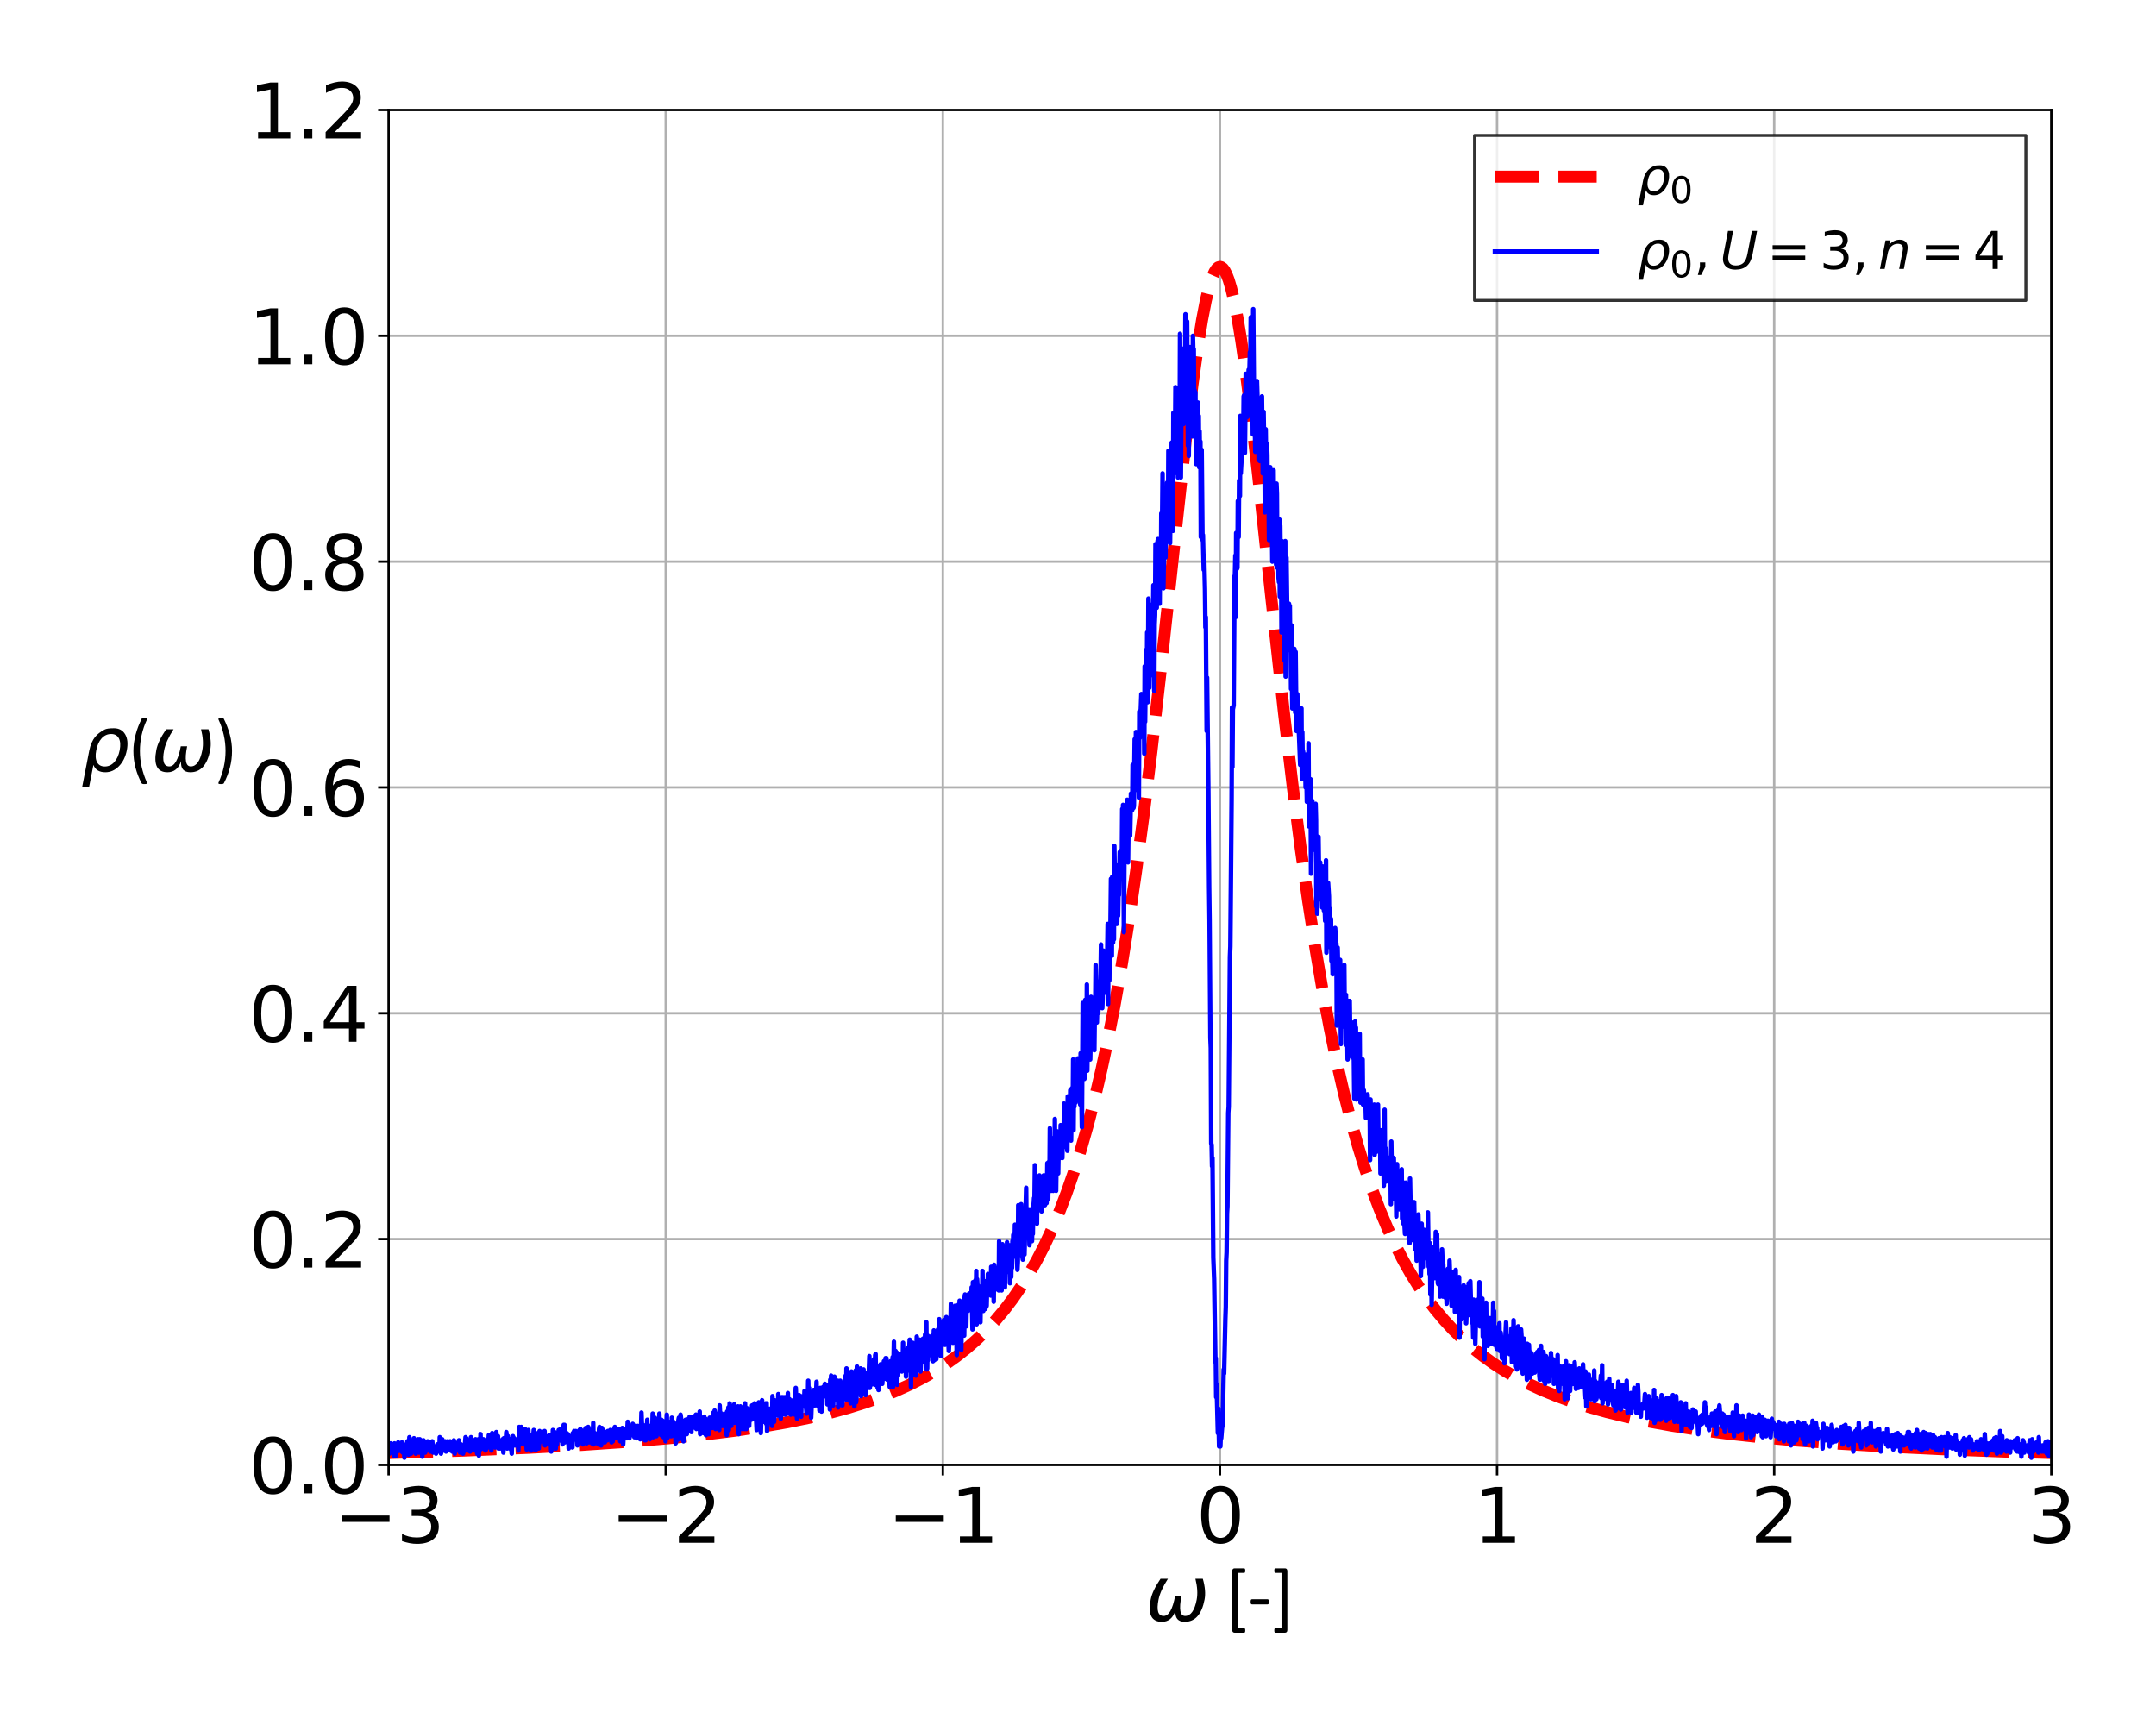 <?xml version="1.0" encoding="utf-8" standalone="no"?>
<!DOCTYPE svg PUBLIC "-//W3C//DTD SVG 1.1//EN"
  "http://www.w3.org/Graphics/SVG/1.1/DTD/svg11.dtd">
<svg xmlns:xlink="http://www.w3.org/1999/xlink" width="720pt" height="576pt" viewBox="0 0 720 576" xmlns="http://www.w3.org/2000/svg" version="1.1">
 <defs>
  <style type="text/css">*{stroke-linejoin: round; stroke-linecap: butt}</style>
 </defs>
 <g id="figure_1">
  <g id="patch_1">
   <path d="M 0 576 
L 720 576 
L 720 0 
L 0 0 
z
" style="fill: #ffffff"/>
  </g>
  <g id="axes_1">
   <g id="patch_2">
    <path d="M 129.775 489.152 
L 685.035 489.152 
L 685.035 36.72 
L 129.775 36.72 
z
" style="fill: #ffffff"/>
   </g>
   <g id="matplotlib.axis_1">
    <g id="xtick_1">
     <g id="line2d_1">
      <path d="M 129.775 489.152 
L 129.775 36.72 
" clip-path="url(#pbae90a0637)" style="fill: none; stroke: #b0b0b0; stroke-width: 0.8; stroke-linecap: square"/>
     </g>
     <g id="line2d_2">
      <defs>
       <path id="m7e790f57eb" d="M 0 0 
L 0 3.5 
" style="stroke: #000000; stroke-width: 0.8"/>
      </defs>
      <g>
       <use xlink:href="#m7e790f57eb" x="129.775" y="489.152" style="stroke: #000000; stroke-width: 0.8"/>
      </g>
     </g>
     <g id="text_1">
      <!-- −3 -->
      <g transform="translate(111.347 515.149) scale(0.25 -0.25)">
       <defs>
        <path id="DejaVuSans-2212" d="M 678 2272 
L 4684 2272 
L 4684 1741 
L 678 1741 
L 678 2272 
z
" transform="scale(0.016)"/>
        <path id="DejaVuSans-33" d="M 2597 2516 
Q 3050 2419 3304 2112 
Q 3559 1806 3559 1356 
Q 3559 666 3084 287 
Q 2609 -91 1734 -91 
Q 1441 -91 1130 -33 
Q 819 25 488 141 
L 488 750 
Q 750 597 1062 519 
Q 1375 441 1716 441 
Q 2309 441 2620 675 
Q 2931 909 2931 1356 
Q 2931 1769 2642 2001 
Q 2353 2234 1838 2234 
L 1294 2234 
L 1294 2753 
L 1863 2753 
Q 2328 2753 2575 2939 
Q 2822 3125 2822 3475 
Q 2822 3834 2567 4026 
Q 2313 4219 1838 4219 
Q 1578 4219 1281 4162 
Q 984 4106 628 3988 
L 628 4550 
Q 988 4650 1302 4700 
Q 1616 4750 1894 4750 
Q 2613 4750 3031 4423 
Q 3450 4097 3450 3541 
Q 3450 3153 3228 2886 
Q 3006 2619 2597 2516 
z
" transform="scale(0.016)"/>
       </defs>
       <use xlink:href="#DejaVuSans-2212"/>
       <use xlink:href="#DejaVuSans-33" x="83.789"/>
      </g>
     </g>
    </g>
    <g id="xtick_2">
     <g id="line2d_3">
      <path d="M 222.318 489.152 
L 222.318 36.72 
" clip-path="url(#pbae90a0637)" style="fill: none; stroke: #b0b0b0; stroke-width: 0.8; stroke-linecap: square"/>
     </g>
     <g id="line2d_4">
      <g>
       <use xlink:href="#m7e790f57eb" x="222.318" y="489.152" style="stroke: #000000; stroke-width: 0.8"/>
      </g>
     </g>
     <g id="text_2">
      <!-- −2 -->
      <g transform="translate(203.891 515.149) scale(0.25 -0.25)">
       <defs>
        <path id="DejaVuSans-32" d="M 1228 531 
L 3431 531 
L 3431 0 
L 469 0 
L 469 531 
Q 828 903 1448 1529 
Q 2069 2156 2228 2338 
Q 2531 2678 2651 2914 
Q 2772 3150 2772 3378 
Q 2772 3750 2511 3984 
Q 2250 4219 1831 4219 
Q 1534 4219 1204 4116 
Q 875 4013 500 3803 
L 500 4441 
Q 881 4594 1212 4672 
Q 1544 4750 1819 4750 
Q 2544 4750 2975 4387 
Q 3406 4025 3406 3419 
Q 3406 3131 3298 2873 
Q 3191 2616 2906 2266 
Q 2828 2175 2409 1742 
Q 1991 1309 1228 531 
z
" transform="scale(0.016)"/>
       </defs>
       <use xlink:href="#DejaVuSans-2212"/>
       <use xlink:href="#DejaVuSans-32" x="83.789"/>
      </g>
     </g>
    </g>
    <g id="xtick_3">
     <g id="line2d_5">
      <path d="M 314.862 489.152 
L 314.862 36.72 
" clip-path="url(#pbae90a0637)" style="fill: none; stroke: #b0b0b0; stroke-width: 0.8; stroke-linecap: square"/>
     </g>
     <g id="line2d_6">
      <g>
       <use xlink:href="#m7e790f57eb" x="314.862" y="489.152" style="stroke: #000000; stroke-width: 0.8"/>
      </g>
     </g>
     <g id="text_3">
      <!-- −1 -->
      <g transform="translate(296.434 515.149) scale(0.25 -0.25)">
       <defs>
        <path id="DejaVuSans-31" d="M 794 531 
L 1825 531 
L 1825 4091 
L 703 3866 
L 703 4441 
L 1819 4666 
L 2450 4666 
L 2450 531 
L 3481 531 
L 3481 0 
L 794 0 
L 794 531 
z
" transform="scale(0.016)"/>
       </defs>
       <use xlink:href="#DejaVuSans-2212"/>
       <use xlink:href="#DejaVuSans-31" x="83.789"/>
      </g>
     </g>
    </g>
    <g id="xtick_4">
     <g id="line2d_7">
      <path d="M 407.405 489.152 
L 407.405 36.72 
" clip-path="url(#pbae90a0637)" style="fill: none; stroke: #b0b0b0; stroke-width: 0.8; stroke-linecap: square"/>
     </g>
     <g id="line2d_8">
      <g>
       <use xlink:href="#m7e790f57eb" x="407.405" y="489.152" style="stroke: #000000; stroke-width: 0.8"/>
      </g>
     </g>
     <g id="text_4">
      <!-- 0 -->
      <g transform="translate(399.452 515.149) scale(0.25 -0.25)">
       <defs>
        <path id="DejaVuSans-30" d="M 2034 4250 
Q 1547 4250 1301 3770 
Q 1056 3291 1056 2328 
Q 1056 1369 1301 889 
Q 1547 409 2034 409 
Q 2525 409 2770 889 
Q 3016 1369 3016 2328 
Q 3016 3291 2770 3770 
Q 2525 4250 2034 4250 
z
M 2034 4750 
Q 2819 4750 3233 4129 
Q 3647 3509 3647 2328 
Q 3647 1150 3233 529 
Q 2819 -91 2034 -91 
Q 1250 -91 836 529 
Q 422 1150 422 2328 
Q 422 3509 836 4129 
Q 1250 4750 2034 4750 
z
" transform="scale(0.016)"/>
       </defs>
       <use xlink:href="#DejaVuSans-30"/>
      </g>
     </g>
    </g>
    <g id="xtick_5">
     <g id="line2d_9">
      <path d="M 499.948 489.152 
L 499.948 36.72 
" clip-path="url(#pbae90a0637)" style="fill: none; stroke: #b0b0b0; stroke-width: 0.8; stroke-linecap: square"/>
     </g>
     <g id="line2d_10">
      <g>
       <use xlink:href="#m7e790f57eb" x="499.948" y="489.152" style="stroke: #000000; stroke-width: 0.8"/>
      </g>
     </g>
     <g id="text_5">
      <!-- 1 -->
      <g transform="translate(491.995 515.149) scale(0.25 -0.25)">
       <use xlink:href="#DejaVuSans-31"/>
      </g>
     </g>
    </g>
    <g id="xtick_6">
     <g id="line2d_11">
      <path d="M 592.492 489.152 
L 592.492 36.72 
" clip-path="url(#pbae90a0637)" style="fill: none; stroke: #b0b0b0; stroke-width: 0.8; stroke-linecap: square"/>
     </g>
     <g id="line2d_12">
      <g>
       <use xlink:href="#m7e790f57eb" x="592.492" y="489.152" style="stroke: #000000; stroke-width: 0.8"/>
      </g>
     </g>
     <g id="text_6">
      <!-- 2 -->
      <g transform="translate(584.539 515.149) scale(0.25 -0.25)">
       <use xlink:href="#DejaVuSans-32"/>
      </g>
     </g>
    </g>
    <g id="xtick_7">
     <g id="line2d_13">
      <path d="M 685.035 489.152 
L 685.035 36.72 
" clip-path="url(#pbae90a0637)" style="fill: none; stroke: #b0b0b0; stroke-width: 0.8; stroke-linecap: square"/>
     </g>
     <g id="line2d_14">
      <g>
       <use xlink:href="#m7e790f57eb" x="685.035" y="489.152" style="stroke: #000000; stroke-width: 0.8"/>
      </g>
     </g>
     <g id="text_7">
      <!-- 3 -->
      <g transform="translate(677.082 515.149) scale(0.25 -0.25)">
       <use xlink:href="#DejaVuSans-33"/>
      </g>
     </g>
    </g>
    <g id="text_8">
     <!-- $\omega$ [-] -->
     <g transform="translate(382.53 541.352) scale(0.25 -0.25)">
      <defs>
       <path id="DejaVuSans-Oblique-3c9" d="M 1369 -91 
Q 72 -91 434 1766 
Q 575 2500 1256 3500 
L 1875 3500 
Q 1231 2500 1088 1750 
Q 819 397 1519 397 
Q 2166 397 2478 2078 
L 3009 2078 
Q 2669 388 3316 397 
Q 4013 403 4275 1750 
Q 4419 2500 4169 3500 
L 4788 3500 
Q 5075 2500 4934 1766 
Q 4578 -94 3278 -91 
Q 2428 -88 2503 844 
Q 2194 -91 1369 -91 
z
" transform="scale(0.016)"/>
       <path id="Calibri-20" transform="scale(0.016)"/>
       <path id="Calibri-5b" d="M 1684 -813 
Q 1684 -916 1661 -958 
Q 1638 -1000 1594 -1000 
L 794 -1000 
Q 756 -1000 722 -989 
Q 688 -978 659 -953 
Q 631 -928 614 -886 
Q 597 -844 597 -781 
L 597 4153 
Q 597 4213 614 4255 
Q 631 4297 659 4323 
Q 688 4350 722 4361 
Q 756 4372 794 4372 
L 1594 4372 
Q 1613 4372 1630 4362 
Q 1647 4353 1659 4328 
Q 1672 4303 1678 4267 
Q 1684 4231 1684 4178 
Q 1684 4078 1661 4034 
Q 1638 3991 1594 3991 
L 1084 3991 
L 1084 -622 
L 1594 -622 
Q 1613 -622 1630 -631 
Q 1647 -641 1659 -664 
Q 1672 -688 1678 -723 
Q 1684 -759 1684 -813 
z
" transform="scale(0.016)"/>
       <path id="Calibri-2d" d="M 1744 1578 
Q 1744 1456 1716 1409 
Q 1688 1363 1634 1363 
L 328 1363 
Q 272 1363 244 1411 
Q 216 1459 216 1578 
Q 216 1697 244 1744 
Q 272 1791 328 1791 
L 1634 1791 
Q 1659 1791 1679 1781 
Q 1700 1772 1714 1745 
Q 1728 1719 1736 1678 
Q 1744 1638 1744 1578 
z
" transform="scale(0.016)"/>
       <path id="Calibri-5d" d="M 1369 -781 
Q 1369 -844 1351 -886 
Q 1334 -928 1306 -953 
Q 1278 -978 1242 -989 
Q 1206 -1000 1169 -1000 
L 372 -1000 
Q 328 -1000 304 -958 
Q 281 -916 281 -813 
Q 281 -759 286 -723 
Q 291 -688 303 -664 
Q 316 -641 333 -631 
Q 350 -622 372 -622 
L 881 -622 
L 881 3991 
L 372 3991 
Q 328 3991 304 4034 
Q 281 4078 281 4178 
Q 281 4231 286 4267 
Q 291 4303 303 4328 
Q 316 4353 333 4362 
Q 350 4372 372 4372 
L 1169 4372 
Q 1206 4372 1242 4361 
Q 1278 4350 1306 4323 
Q 1334 4297 1351 4255 
Q 1369 4213 1369 4153 
L 1369 -781 
z
" transform="scale(0.016)"/>
      </defs>
      <use xlink:href="#DejaVuSans-Oblique-3c9" transform="translate(0 0.688)"/>
      <use xlink:href="#Calibri-20" transform="translate(83.74 0.688)"/>
      <use xlink:href="#Calibri-5b" transform="translate(106.348 0.688)"/>
      <use xlink:href="#Calibri-2d" transform="translate(137.012 0.688)"/>
      <use xlink:href="#Calibri-5d" transform="translate(167.627 0.688)"/>
     </g>
    </g>
   </g>
   <g id="matplotlib.axis_2">
    <g id="ytick_1">
     <g id="line2d_15">
      <path d="M 129.775 489.152 
L 685.035 489.152 
" clip-path="url(#pbae90a0637)" style="fill: none; stroke: #b0b0b0; stroke-width: 0.8; stroke-linecap: square"/>
     </g>
     <g id="line2d_16">
      <defs>
       <path id="mfd1cc9e352" d="M 0 0 
L -3.5 0 
" style="stroke: #000000; stroke-width: 0.8"/>
      </defs>
      <g>
       <use xlink:href="#mfd1cc9e352" x="129.775" y="489.152" style="stroke: #000000; stroke-width: 0.8"/>
      </g>
     </g>
     <g id="text_9">
      <!-- 0.0 -->
      <g transform="translate(83.017 498.651) scale(0.25 -0.25)">
       <defs>
        <path id="DejaVuSans-2e" d="M 684 794 
L 1344 794 
L 1344 0 
L 684 0 
L 684 794 
z
" transform="scale(0.016)"/>
       </defs>
       <use xlink:href="#DejaVuSans-30"/>
       <use xlink:href="#DejaVuSans-2e" x="63.623"/>
       <use xlink:href="#DejaVuSans-30" x="95.41"/>
      </g>
     </g>
    </g>
    <g id="ytick_2">
     <g id="line2d_17">
      <path d="M 129.775 413.747 
L 685.035 413.747 
" clip-path="url(#pbae90a0637)" style="fill: none; stroke: #b0b0b0; stroke-width: 0.8; stroke-linecap: square"/>
     </g>
     <g id="line2d_18">
      <g>
       <use xlink:href="#mfd1cc9e352" x="129.775" y="413.747" style="stroke: #000000; stroke-width: 0.8"/>
      </g>
     </g>
     <g id="text_10">
      <!-- 0.2 -->
      <g transform="translate(83.017 423.245) scale(0.25 -0.25)">
       <use xlink:href="#DejaVuSans-30"/>
       <use xlink:href="#DejaVuSans-2e" x="63.623"/>
       <use xlink:href="#DejaVuSans-32" x="95.41"/>
      </g>
     </g>
    </g>
    <g id="ytick_3">
     <g id="line2d_19">
      <path d="M 129.775 338.342 
L 685.035 338.342 
" clip-path="url(#pbae90a0637)" style="fill: none; stroke: #b0b0b0; stroke-width: 0.8; stroke-linecap: square"/>
     </g>
     <g id="line2d_20">
      <g>
       <use xlink:href="#mfd1cc9e352" x="129.775" y="338.342" style="stroke: #000000; stroke-width: 0.8"/>
      </g>
     </g>
     <g id="text_11">
      <!-- 0.4 -->
      <g transform="translate(83.017 347.84) scale(0.25 -0.25)">
       <defs>
        <path id="DejaVuSans-34" d="M 2419 4116 
L 825 1625 
L 2419 1625 
L 2419 4116 
z
M 2253 4666 
L 3047 4666 
L 3047 1625 
L 3713 1625 
L 3713 1100 
L 3047 1100 
L 3047 0 
L 2419 0 
L 2419 1100 
L 313 1100 
L 313 1709 
L 2253 4666 
z
" transform="scale(0.016)"/>
       </defs>
       <use xlink:href="#DejaVuSans-30"/>
       <use xlink:href="#DejaVuSans-2e" x="63.623"/>
       <use xlink:href="#DejaVuSans-34" x="95.41"/>
      </g>
     </g>
    </g>
    <g id="ytick_4">
     <g id="line2d_21">
      <path d="M 129.775 262.936 
L 685.035 262.936 
" clip-path="url(#pbae90a0637)" style="fill: none; stroke: #b0b0b0; stroke-width: 0.8; stroke-linecap: square"/>
     </g>
     <g id="line2d_22">
      <g>
       <use xlink:href="#mfd1cc9e352" x="129.775" y="262.936" style="stroke: #000000; stroke-width: 0.8"/>
      </g>
     </g>
     <g id="text_12">
      <!-- 0.6 -->
      <g transform="translate(83.017 272.434) scale(0.25 -0.25)">
       <defs>
        <path id="DejaVuSans-36" d="M 2113 2584 
Q 1688 2584 1439 2293 
Q 1191 2003 1191 1497 
Q 1191 994 1439 701 
Q 1688 409 2113 409 
Q 2538 409 2786 701 
Q 3034 994 3034 1497 
Q 3034 2003 2786 2293 
Q 2538 2584 2113 2584 
z
M 3366 4563 
L 3366 3988 
Q 3128 4100 2886 4159 
Q 2644 4219 2406 4219 
Q 1781 4219 1451 3797 
Q 1122 3375 1075 2522 
Q 1259 2794 1537 2939 
Q 1816 3084 2150 3084 
Q 2853 3084 3261 2657 
Q 3669 2231 3669 1497 
Q 3669 778 3244 343 
Q 2819 -91 2113 -91 
Q 1303 -91 875 529 
Q 447 1150 447 2328 
Q 447 3434 972 4092 
Q 1497 4750 2381 4750 
Q 2619 4750 2861 4703 
Q 3103 4656 3366 4563 
z
" transform="scale(0.016)"/>
       </defs>
       <use xlink:href="#DejaVuSans-30"/>
       <use xlink:href="#DejaVuSans-2e" x="63.623"/>
       <use xlink:href="#DejaVuSans-36" x="95.41"/>
      </g>
     </g>
    </g>
    <g id="ytick_5">
     <g id="line2d_23">
      <path d="M 129.775 187.531 
L 685.035 187.531 
" clip-path="url(#pbae90a0637)" style="fill: none; stroke: #b0b0b0; stroke-width: 0.8; stroke-linecap: square"/>
     </g>
     <g id="line2d_24">
      <g>
       <use xlink:href="#mfd1cc9e352" x="129.775" y="187.531" style="stroke: #000000; stroke-width: 0.8"/>
      </g>
     </g>
     <g id="text_13">
      <!-- 0.8 -->
      <g transform="translate(83.017 197.029) scale(0.25 -0.25)">
       <defs>
        <path id="DejaVuSans-38" d="M 2034 2216 
Q 1584 2216 1326 1975 
Q 1069 1734 1069 1313 
Q 1069 891 1326 650 
Q 1584 409 2034 409 
Q 2484 409 2743 651 
Q 3003 894 3003 1313 
Q 3003 1734 2745 1975 
Q 2488 2216 2034 2216 
z
M 1403 2484 
Q 997 2584 770 2862 
Q 544 3141 544 3541 
Q 544 4100 942 4425 
Q 1341 4750 2034 4750 
Q 2731 4750 3128 4425 
Q 3525 4100 3525 3541 
Q 3525 3141 3298 2862 
Q 3072 2584 2669 2484 
Q 3125 2378 3379 2068 
Q 3634 1759 3634 1313 
Q 3634 634 3220 271 
Q 2806 -91 2034 -91 
Q 1263 -91 848 271 
Q 434 634 434 1313 
Q 434 1759 690 2068 
Q 947 2378 1403 2484 
z
M 1172 3481 
Q 1172 3119 1398 2916 
Q 1625 2713 2034 2713 
Q 2441 2713 2670 2916 
Q 2900 3119 2900 3481 
Q 2900 3844 2670 4047 
Q 2441 4250 2034 4250 
Q 1625 4250 1398 4047 
Q 1172 3844 1172 3481 
z
" transform="scale(0.016)"/>
       </defs>
       <use xlink:href="#DejaVuSans-30"/>
       <use xlink:href="#DejaVuSans-2e" x="63.623"/>
       <use xlink:href="#DejaVuSans-38" x="95.41"/>
      </g>
     </g>
    </g>
    <g id="ytick_6">
     <g id="line2d_25">
      <path d="M 129.775 112.125 
L 685.035 112.125 
" clip-path="url(#pbae90a0637)" style="fill: none; stroke: #b0b0b0; stroke-width: 0.8; stroke-linecap: square"/>
     </g>
     <g id="line2d_26">
      <g>
       <use xlink:href="#mfd1cc9e352" x="129.775" y="112.125" style="stroke: #000000; stroke-width: 0.8"/>
      </g>
     </g>
     <g id="text_14">
      <!-- 1.0 -->
      <g transform="translate(83.017 121.623) scale(0.25 -0.25)">
       <use xlink:href="#DejaVuSans-31"/>
       <use xlink:href="#DejaVuSans-2e" x="63.623"/>
       <use xlink:href="#DejaVuSans-30" x="95.41"/>
      </g>
     </g>
    </g>
    <g id="ytick_7">
     <g id="line2d_27">
      <path d="M 129.775 36.72 
L 685.035 36.72 
" clip-path="url(#pbae90a0637)" style="fill: none; stroke: #b0b0b0; stroke-width: 0.8; stroke-linecap: square"/>
     </g>
     <g id="line2d_28">
      <g>
       <use xlink:href="#mfd1cc9e352" x="129.775" y="36.72" style="stroke: #000000; stroke-width: 0.8"/>
      </g>
     </g>
     <g id="text_15">
      <!-- 1.2 -->
      <g transform="translate(83.017 46.218) scale(0.25 -0.25)">
       <use xlink:href="#DejaVuSans-31"/>
       <use xlink:href="#DejaVuSans-2e" x="63.623"/>
       <use xlink:href="#DejaVuSans-32" x="95.41"/>
      </g>
     </g>
    </g>
    <g id="text_16">
     <!-- $\rho$($\omega$) -->
     <g transform="translate(27.017 257.686) scale(0.25 -0.25)">
      <defs>
       <path id="DejaVuSans-Oblique-3c1" d="M 1203 2875 
Q 1453 3194 1981 3475 
Q 2188 3584 2756 3584 
Q 3394 3584 3694 3078 
Q 3994 2572 3834 1747 
Q 3672 922 3175 415 
Q 2678 -91 2041 -91 
Q 1656 -91 1409 63 
Q 1163 213 1044 525 
L 681 -1331 
L 103 -1331 
L 697 1716 
Q 838 2438 1203 2875 
z
M 3238 1747 
Q 3359 2381 3169 2744 
Q 2978 3103 2522 3103 
Q 2066 3103 1734 2744 
Q 1403 2381 1281 1747 
Q 1156 1113 1347 750 
Q 1538 391 1994 391 
Q 2450 391 2781 750 
Q 3113 1113 3238 1747 
z
" transform="scale(0.016)"/>
       <path id="Calibri-28" d="M 1547 4306 
Q 1250 3678 1104 3017 
Q 959 2356 959 1688 
Q 959 1016 1107 356 
Q 1256 -303 1541 -938 
Q 1556 -975 1557 -1001 
Q 1559 -1028 1537 -1045 
Q 1516 -1063 1470 -1070 
Q 1425 -1078 1347 -1078 
Q 1291 -1078 1250 -1075 
Q 1209 -1072 1179 -1062 
Q 1150 -1053 1131 -1040 
Q 1113 -1028 1103 -1013 
Q 934 -694 806 -367 
Q 678 -41 590 296 
Q 503 634 459 979 
Q 416 1325 416 1678 
Q 416 2031 464 2375 
Q 513 2719 602 3058 
Q 691 3397 819 3725 
Q 947 4053 1106 4375 
Q 1109 4388 1123 4397 
Q 1138 4406 1163 4415 
Q 1188 4425 1231 4429 
Q 1275 4434 1344 4434 
Q 1416 4434 1459 4425 
Q 1503 4416 1528 4400 
Q 1553 4384 1556 4359 
Q 1559 4334 1547 4306 
z
" transform="scale(0.016)"/>
       <path id="Calibri-29" d="M 1522 1678 
Q 1522 1325 1478 979 
Q 1434 634 1346 296 
Q 1259 -41 1132 -367 
Q 1006 -694 838 -1013 
Q 828 -1028 809 -1040 
Q 791 -1053 761 -1062 
Q 731 -1072 690 -1075 
Q 650 -1078 594 -1078 
Q 513 -1078 467 -1070 
Q 422 -1063 401 -1045 
Q 381 -1028 382 -1001 
Q 384 -975 400 -938 
Q 688 -306 834 355 
Q 981 1016 981 1688 
Q 981 2356 834 3017 
Q 688 3678 394 4306 
Q 381 4334 384 4359 
Q 388 4384 413 4400 
Q 438 4416 481 4425 
Q 525 4434 597 4434 
Q 663 4434 706 4429 
Q 750 4425 776 4415 
Q 803 4406 815 4397 
Q 828 4388 834 4375 
Q 1156 3734 1339 3057 
Q 1522 2381 1522 1678 
z
" transform="scale(0.016)"/>
      </defs>
      <use xlink:href="#DejaVuSans-Oblique-3c1" transform="translate(0 0.719)"/>
      <use xlink:href="#Calibri-28" transform="translate(63.477 0.719)"/>
      <use xlink:href="#DejaVuSans-Oblique-3c9" transform="translate(93.799 0.719)"/>
      <use xlink:href="#Calibri-29" transform="translate(177.539 0.719)"/>
     </g>
    </g>
   </g>
   <g id="line2d_29">
    <path d="M 129.775 485.192 
L 155.191 484.363 
L 176.44 483.455 
L 194.356 482.473 
L 209.773 481.411 
L 223.105 480.276 
L 234.772 479.067 
L 245.188 477.768 
L 254.493 476.386 
L 262.826 474.926 
L 270.326 473.39 
L 277.132 471.773 
L 283.381 470.063 
L 289.076 468.28 
L 294.353 466.399 
L 299.214 464.438 
L 303.797 462.353 
L 308.103 460.15 
L 312.13 457.842 
L 315.88 455.445 
L 319.491 452.875 
L 322.963 450.128 
L 326.297 447.197 
L 329.491 444.082 
L 332.546 440.782 
L 335.463 437.299 
L 338.241 433.64 
L 341.018 429.604 
L 343.657 425.374 
L 346.296 420.71 
L 348.796 415.839 
L 351.296 410.474 
L 353.796 404.553 
L 356.157 398.388 
L 358.518 391.599 
L 360.879 384.112 
L 363.24 375.847 
L 365.601 366.715 
L 367.823 357.242 
L 370.045 346.832 
L 372.267 335.4 
L 374.628 322.038 
L 376.989 307.336 
L 379.35 291.224 
L 381.85 272.593 
L 384.489 251.22 
L 387.545 224.531 
L 391.989 183.391 
L 396.017 146.733 
L 398.239 128.436 
L 400.044 115.388 
L 401.433 106.806 
L 402.683 100.362 
L 403.794 95.769 
L 404.766 92.696 
L 405.6 90.799 
L 406.294 89.754 
L 406.85 89.274 
L 407.405 89.114 
L 407.822 89.204 
L 408.377 89.604 
L 408.933 90.322 
L 409.627 91.661 
L 410.322 93.481 
L 411.155 96.282 
L 412.127 100.362 
L 413.238 106.027 
L 414.488 113.562 
L 416.016 124.219 
L 417.821 138.477 
L 420.182 159.037 
L 424.488 198.976 
L 428.793 238.108 
L 431.71 262.68 
L 434.349 283.143 
L 436.849 300.875 
L 439.348 317.006 
L 441.71 330.831 
L 444.071 343.374 
L 446.432 354.731 
L 448.793 365.007 
L 451.154 374.302 
L 453.515 382.713 
L 455.876 390.331 
L 458.237 397.237 
L 460.737 403.858 
L 463.237 409.845 
L 465.737 415.269 
L 468.375 420.451 
L 471.014 425.14 
L 473.653 429.391 
L 476.431 433.448 
L 479.208 437.125 
L 482.125 440.624 
L 485.18 443.939 
L 488.375 447.069 
L 491.708 450.012 
L 495.18 452.771 
L 498.791 455.351 
L 502.541 457.758 
L 506.569 460.075 
L 510.735 462.218 
L 515.179 464.258 
L 520.04 466.24 
L 525.179 468.093 
L 530.734 469.858 
L 536.706 471.522 
L 543.234 473.11 
L 550.456 474.632 
L 558.372 476.066 
L 567.122 477.42 
L 576.844 478.693 
L 587.677 479.884 
L 599.899 481.001 
L 613.787 482.042 
L 629.759 483.012 
L 648.37 483.912 
L 670.174 484.736 
L 685.035 485.192 
L 685.035 485.192 
" clip-path="url(#pbae90a0637)" style="fill: none; stroke-dasharray: 14.8,6.4; stroke-dashoffset: 0; stroke: #ff0000; stroke-width: 4"/>
   </g>
   <g id="line2d_30">
    <path d="M 129.775 482.64 
L 130.053 485.382 
L 130.192 484.011 
L 130.331 485.04 
L 130.47 481.955 
L 130.608 483.669 
L 130.747 482.983 
L 131.025 484.697 
L 131.164 484.697 
L 131.442 482.64 
L 131.581 486.068 
L 131.72 481.955 
L 131.858 485.382 
L 131.997 482.64 
L 132.275 486.068 
L 132.553 482.298 
L 132.692 484.697 
L 132.831 481.955 
L 132.969 481.612 
L 133.247 482.64 
L 133.386 481.955 
L 133.664 484.354 
L 133.942 481.955 
L 134.081 484.697 
L 134.219 481.612 
L 134.358 484.697 
L 134.497 485.04 
L 134.636 482.298 
L 134.775 482.298 
L 135.053 486.753 
L 135.192 485.382 
L 135.331 485.382 
L 135.608 482.64 
L 135.747 482.64 
L 135.886 483.669 
L 136.025 481.269 
L 136.164 483.669 
L 136.303 482.64 
L 136.442 485.725 
L 136.58 483.669 
L 136.719 479.898 
L 136.858 484.697 
L 136.997 482.64 
L 137.136 482.298 
L 137.275 485.382 
L 137.414 483.326 
L 137.553 484.011 
L 137.692 483.326 
L 137.969 483.326 
L 138.108 482.983 
L 138.247 480.241 
L 138.386 480.584 
L 138.803 485.382 
L 138.942 485.04 
L 139.219 484.011 
L 139.358 485.04 
L 139.497 484.011 
L 139.636 480.584 
L 139.914 485.04 
L 140.191 480.584 
L 140.469 485.04 
L 140.608 482.298 
L 140.747 484.011 
L 140.886 482.298 
L 141.025 486.411 
L 141.303 480.927 
L 141.441 480.927 
L 141.58 482.64 
L 141.719 481.612 
L 141.997 485.04 
L 142.553 481.955 
L 142.691 482.298 
L 142.83 481.269 
L 143.247 484.011 
L 143.386 481.612 
L 143.525 482.64 
L 143.664 484.697 
L 143.802 484.697 
L 143.941 481.612 
L 144.08 484.011 
L 144.358 481.269 
L 144.636 485.04 
L 144.775 483.669 
L 144.914 483.669 
L 145.052 484.354 
L 145.191 483.669 
L 145.33 484.354 
L 145.469 482.983 
L 145.608 485.382 
L 145.747 484.697 
L 146.025 482.298 
L 146.164 482.64 
L 146.302 483.669 
L 146.58 482.64 
L 146.719 484.697 
L 146.858 479.898 
L 147.275 485.382 
L 147.413 482.298 
L 147.552 484.697 
L 147.691 480.584 
L 147.83 484.354 
L 147.969 482.64 
L 148.108 483.669 
L 148.247 482.64 
L 148.386 483.326 
L 148.663 481.269 
L 148.802 482.298 
L 148.941 484.697 
L 149.08 483.326 
L 149.219 483.326 
L 149.497 481.269 
L 149.636 482.64 
L 149.775 481.955 
L 150.052 481.955 
L 150.191 484.011 
L 150.33 481.269 
L 150.469 484.354 
L 150.608 483.669 
L 150.747 481.612 
L 150.886 482.64 
L 151.024 484.697 
L 151.163 483.669 
L 151.302 484.354 
L 151.441 484.011 
L 151.58 480.927 
L 151.858 485.382 
L 151.997 482.298 
L 152.136 482.64 
L 152.274 484.354 
L 152.413 484.354 
L 152.552 483.669 
L 152.691 484.354 
L 152.83 481.955 
L 152.969 481.612 
L 153.108 483.669 
L 153.247 480.927 
L 153.386 483.326 
L 153.524 481.955 
L 153.663 485.04 
L 153.941 482.298 
L 154.08 483.326 
L 154.219 482.983 
L 154.358 483.326 
L 154.497 484.011 
L 154.635 485.382 
L 154.774 482.64 
L 154.913 484.697 
L 155.191 483.326 
L 155.469 479.898 
L 155.608 482.298 
L 155.747 480.241 
L 156.024 484.354 
L 156.441 481.269 
L 156.719 483.669 
L 156.858 483.669 
L 156.996 484.697 
L 157.274 479.898 
L 157.413 482.983 
L 157.552 482.983 
L 157.691 484.011 
L 157.83 481.955 
L 157.969 481.955 
L 158.108 483.669 
L 158.246 482.298 
L 158.385 482.298 
L 158.663 484.354 
L 158.802 480.584 
L 158.941 483.669 
L 159.08 483.669 
L 159.219 481.269 
L 159.358 485.382 
L 159.496 481.269 
L 159.635 484.011 
L 159.774 480.584 
L 159.913 486.068 
L 160.052 482.983 
L 160.191 484.354 
L 160.33 484.011 
L 160.469 478.87 
L 160.607 482.64 
L 160.746 483.326 
L 160.885 482.298 
L 161.163 483.669 
L 161.441 480.584 
L 161.58 482.298 
L 161.719 481.955 
L 161.857 484.011 
L 161.996 484.011 
L 162.135 484.354 
L 162.274 484.011 
L 162.413 482.983 
L 162.552 480.927 
L 162.691 482.64 
L 162.83 480.584 
L 162.969 483.326 
L 163.107 481.955 
L 163.246 479.213 
L 163.385 481.269 
L 163.524 479.213 
L 163.663 482.64 
L 163.802 482.298 
L 163.941 480.241 
L 164.08 484.354 
L 164.357 478.527 
L 164.496 482.298 
L 164.635 482.983 
L 164.774 482.983 
L 164.913 478.87 
L 165.052 482.64 
L 165.191 481.269 
L 165.33 483.326 
L 165.468 479.898 
L 165.607 482.64 
L 165.746 478.185 
L 165.885 480.584 
L 166.024 479.556 
L 166.163 480.584 
L 166.302 479.556 
L 166.441 483.669 
L 166.718 482.298 
L 166.996 483.669 
L 167.135 481.955 
L 167.274 482.298 
L 167.413 481.955 
L 167.552 482.64 
L 167.691 482.298 
L 167.829 480.584 
L 167.968 481.612 
L 168.107 485.04 
L 168.246 480.241 
L 168.385 482.983 
L 168.524 480.241 
L 168.663 483.326 
L 168.802 480.927 
L 168.941 480.584 
L 169.079 478.185 
L 169.218 479.556 
L 169.357 483.669 
L 169.496 482.64 
L 169.635 479.556 
L 169.774 483.326 
L 169.913 480.927 
L 170.191 483.669 
L 170.329 480.584 
L 170.468 480.927 
L 170.885 485.382 
L 171.024 480.241 
L 171.163 482.298 
L 171.302 479.556 
L 171.579 481.612 
L 171.718 480.241 
L 171.857 482.64 
L 171.996 480.927 
L 172.135 482.64 
L 172.274 481.269 
L 172.413 481.269 
L 172.552 482.298 
L 172.69 481.955 
L 172.829 480.584 
L 172.968 481.269 
L 173.107 484.354 
L 173.385 476.471 
L 173.524 480.241 
L 173.663 477.842 
L 173.802 481.955 
L 173.94 481.955 
L 174.079 476.471 
L 174.218 481.955 
L 174.357 481.269 
L 174.496 479.556 
L 174.774 481.955 
L 174.913 478.87 
L 175.19 482.298 
L 175.329 477.156 
L 175.468 479.898 
L 175.607 479.898 
L 175.746 480.584 
L 175.885 484.011 
L 176.024 482.983 
L 176.163 479.556 
L 176.301 482.298 
L 176.44 477.499 
L 176.579 481.955 
L 176.718 481.269 
L 176.857 479.213 
L 176.996 484.011 
L 177.135 479.898 
L 177.413 484.354 
L 177.551 479.556 
L 177.69 481.612 
L 177.829 480.241 
L 177.968 480.927 
L 178.246 477.499 
L 178.385 481.269 
L 178.524 481.269 
L 178.662 484.011 
L 178.801 479.898 
L 178.94 479.556 
L 179.079 484.011 
L 179.218 478.87 
L 179.496 481.612 
L 179.635 478.527 
L 179.774 482.983 
L 179.912 483.669 
L 180.19 477.842 
L 180.329 481.612 
L 180.746 478.185 
L 180.885 481.269 
L 181.023 479.898 
L 181.162 481.269 
L 181.301 478.185 
L 181.579 480.927 
L 181.857 477.842 
L 181.996 482.64 
L 182.135 482.298 
L 182.273 481.269 
L 182.412 481.612 
L 182.69 480.241 
L 182.829 481.612 
L 182.968 479.556 
L 183.107 481.269 
L 183.246 480.927 
L 183.385 482.298 
L 183.523 479.213 
L 183.662 479.898 
L 183.801 479.898 
L 183.94 481.269 
L 184.079 484.697 
L 184.218 481.955 
L 184.496 481.955 
L 184.634 477.499 
L 184.912 482.298 
L 185.051 481.612 
L 185.19 478.185 
L 185.329 483.669 
L 185.468 483.326 
L 185.607 483.669 
L 185.884 478.87 
L 186.023 482.298 
L 186.162 480.927 
L 186.301 480.927 
L 186.579 477.499 
L 186.718 479.556 
L 186.857 479.213 
L 186.996 480.584 
L 187.134 477.156 
L 187.273 479.898 
L 187.412 479.898 
L 187.551 481.269 
L 187.69 479.898 
L 187.829 482.298 
L 187.968 479.898 
L 188.107 479.556 
L 188.245 475.785 
L 188.384 479.898 
L 188.523 475.785 
L 188.662 481.612 
L 188.801 478.87 
L 188.94 480.241 
L 189.079 480.241 
L 189.218 478.527 
L 189.357 480.584 
L 189.495 480.241 
L 189.634 478.87 
L 189.773 479.898 
L 189.912 483.669 
L 190.051 480.584 
L 190.19 480.241 
L 190.329 479.556 
L 190.607 482.64 
L 190.745 479.898 
L 190.884 480.584 
L 191.023 480.241 
L 191.162 483.326 
L 191.301 478.527 
L 191.44 479.898 
L 191.579 479.213 
L 191.718 477.842 
L 191.995 480.584 
L 192.134 479.898 
L 192.273 477.842 
L 192.412 480.584 
L 192.551 480.927 
L 192.69 479.898 
L 192.829 482.64 
L 192.968 480.584 
L 193.106 481.955 
L 193.384 477.842 
L 193.523 477.499 
L 193.662 478.87 
L 193.801 477.156 
L 193.94 481.612 
L 194.079 477.499 
L 194.218 481.269 
L 194.356 481.269 
L 194.495 481.612 
L 194.634 482.298 
L 194.773 479.556 
L 194.912 481.612 
L 195.051 477.842 
L 195.19 480.241 
L 195.467 477.156 
L 195.606 476.814 
L 195.884 481.955 
L 196.162 479.556 
L 196.301 479.898 
L 196.44 476.471 
L 196.579 477.156 
L 196.717 481.612 
L 196.995 478.185 
L 197.134 478.87 
L 197.273 478.87 
L 197.412 480.927 
L 197.551 480.241 
L 197.69 481.955 
L 197.829 478.87 
L 197.967 479.213 
L 198.106 475.1 
L 198.245 482.298 
L 198.384 481.612 
L 198.523 478.87 
L 198.662 478.527 
L 198.801 481.612 
L 198.94 479.213 
L 199.078 479.213 
L 199.217 481.612 
L 199.356 479.213 
L 199.495 479.556 
L 199.773 482.298 
L 199.912 481.612 
L 200.051 477.156 
L 200.19 476.471 
L 200.328 477.156 
L 200.745 482.64 
L 200.884 476.814 
L 201.023 476.814 
L 201.162 481.612 
L 201.44 477.499 
L 201.578 480.241 
L 201.717 479.898 
L 201.856 481.612 
L 201.995 481.612 
L 202.134 478.185 
L 202.273 480.927 
L 202.412 478.527 
L 202.689 480.927 
L 202.828 480.927 
L 202.967 477.842 
L 203.106 478.527 
L 203.245 480.584 
L 203.384 479.898 
L 203.523 478.185 
L 203.662 478.527 
L 203.801 477.499 
L 203.939 478.185 
L 204.217 481.612 
L 204.495 479.898 
L 204.634 481.269 
L 204.773 478.185 
L 204.912 478.527 
L 205.05 477.156 
L 205.189 478.87 
L 205.328 476.471 
L 205.606 478.185 
L 205.745 477.499 
L 206.023 480.241 
L 206.162 478.87 
L 206.3 479.898 
L 206.439 477.156 
L 206.578 477.499 
L 206.717 477.499 
L 206.856 480.241 
L 206.995 479.556 
L 207.134 481.269 
L 207.412 477.156 
L 207.55 477.499 
L 207.689 480.241 
L 207.828 476.814 
L 207.967 477.842 
L 208.106 482.298 
L 208.384 477.499 
L 208.523 480.241 
L 208.661 480.241 
L 208.8 477.156 
L 209.217 478.185 
L 209.356 480.241 
L 209.634 474.757 
L 209.773 475.1 
L 209.911 479.556 
L 210.05 476.471 
L 210.189 480.241 
L 210.606 477.156 
L 210.745 476.471 
L 210.884 479.213 
L 211.023 476.814 
L 211.161 478.87 
L 211.3 475.443 
L 211.578 478.185 
L 211.717 476.471 
L 211.856 479.898 
L 211.995 477.842 
L 212.134 479.898 
L 212.272 476.128 
L 212.411 478.527 
L 212.55 476.814 
L 212.689 480.241 
L 212.828 479.213 
L 212.967 476.128 
L 213.106 479.213 
L 213.245 477.499 
L 213.384 477.499 
L 213.522 476.471 
L 213.8 480.584 
L 214.078 476.814 
L 214.217 471.672 
L 214.495 479.556 
L 214.772 475.785 
L 214.911 477.499 
L 215.05 477.499 
L 215.189 478.527 
L 215.328 480.927 
L 215.467 476.471 
L 215.606 480.927 
L 215.745 480.584 
L 215.883 477.842 
L 216.022 478.527 
L 216.161 474.072 
L 216.3 479.898 
L 216.439 477.499 
L 216.578 477.156 
L 216.717 476.128 
L 216.856 476.471 
L 216.995 480.584 
L 217.133 476.814 
L 217.272 477.156 
L 217.411 476.814 
L 217.55 478.87 
L 217.689 475.785 
L 217.828 477.842 
L 217.967 472.015 
L 218.106 479.898 
L 218.383 477.499 
L 218.522 477.156 
L 218.661 473.386 
L 218.8 477.499 
L 218.939 476.814 
L 219.078 479.556 
L 219.217 479.556 
L 219.356 478.527 
L 219.494 474.757 
L 219.633 478.185 
L 219.772 475.443 
L 219.911 477.499 
L 220.05 476.471 
L 220.189 472.015 
L 220.328 477.842 
L 220.467 474.072 
L 220.744 479.213 
L 220.883 474.072 
L 221.161 477.842 
L 221.3 474.414 
L 221.578 479.898 
L 221.717 479.213 
L 222.133 475.443 
L 222.272 481.269 
L 222.411 476.128 
L 222.55 476.814 
L 222.689 472.358 
L 222.828 480.241 
L 222.967 479.898 
L 223.244 477.842 
L 223.383 478.87 
L 223.522 477.842 
L 223.661 477.842 
L 223.8 474.757 
L 223.939 479.556 
L 224.078 479.213 
L 224.217 479.556 
L 224.355 473.386 
L 224.494 477.499 
L 224.633 474.757 
L 224.772 477.156 
L 224.911 474.757 
L 225.05 475.1 
L 225.328 477.499 
L 225.467 476.814 
L 225.605 481.955 
L 225.744 481.612 
L 225.883 475.785 
L 226.022 480.927 
L 226.161 475.785 
L 226.3 476.814 
L 226.578 474.072 
L 226.716 473.386 
L 226.855 480.584 
L 227.133 478.185 
L 227.272 472.358 
L 227.411 473.386 
L 227.55 476.128 
L 227.689 474.757 
L 227.828 476.128 
L 227.966 474.414 
L 228.244 481.269 
L 228.383 477.499 
L 228.522 477.842 
L 228.8 474.414 
L 228.939 474.072 
L 229.078 478.527 
L 229.216 476.471 
L 229.355 478.87 
L 229.494 477.499 
L 229.633 477.842 
L 229.911 473.729 
L 230.05 477.499 
L 230.327 473.043 
L 230.605 477.156 
L 230.744 475.785 
L 230.883 478.185 
L 231.022 473.386 
L 231.3 476.814 
L 231.439 473.043 
L 231.577 474.757 
L 231.716 474.072 
L 231.855 474.757 
L 231.994 476.471 
L 232.133 472.701 
L 232.272 475.443 
L 232.411 472.358 
L 232.55 477.156 
L 232.827 475.785 
L 232.966 473.043 
L 233.244 476.471 
L 233.383 477.156 
L 233.661 471.33 
L 233.8 478.87 
L 233.938 473.386 
L 234.077 476.128 
L 234.216 474.072 
L 234.355 474.757 
L 234.494 474.757 
L 234.633 473.386 
L 234.772 478.185 
L 234.911 478.527 
L 235.05 477.842 
L 235.188 473.043 
L 235.327 476.814 
L 235.605 473.729 
L 235.744 479.213 
L 235.883 476.814 
L 236.022 476.814 
L 236.299 474.757 
L 236.716 478.87 
L 236.855 474.072 
L 236.994 473.386 
L 237.133 475.443 
L 237.272 473.386 
L 237.549 475.1 
L 237.688 473.386 
L 237.827 476.814 
L 237.966 474.414 
L 238.105 474.757 
L 238.244 471.672 
L 238.522 475.443 
L 238.661 470.987 
L 238.938 477.156 
L 239.077 472.015 
L 239.355 476.814 
L 239.772 472.015 
L 239.91 475.443 
L 240.049 475.443 
L 240.188 477.499 
L 240.327 469.273 
L 240.605 475.1 
L 240.744 474.757 
L 240.883 474.757 
L 241.022 472.015 
L 241.16 476.128 
L 241.299 474.072 
L 241.438 476.128 
L 241.577 473.043 
L 241.716 475.443 
L 241.994 473.043 
L 242.133 472.701 
L 242.272 473.043 
L 242.41 472.015 
L 242.549 474.414 
L 242.688 479.213 
L 242.827 471.33 
L 242.966 472.015 
L 243.105 475.785 
L 243.244 469.959 
L 243.383 477.499 
L 243.66 468.588 
L 243.799 469.959 
L 243.938 472.701 
L 244.077 469.616 
L 244.216 476.128 
L 244.355 474.072 
L 244.494 474.414 
L 244.633 472.358 
L 244.91 474.072 
L 245.049 472.358 
L 245.188 468.93 
L 245.327 475.1 
L 245.466 469.616 
L 245.605 474.072 
L 245.744 473.729 
L 245.883 473.729 
L 246.021 470.987 
L 246.16 473.386 
L 246.438 469.616 
L 246.577 472.015 
L 246.716 478.87 
L 246.855 473.386 
L 246.994 476.471 
L 247.132 470.301 
L 247.271 469.616 
L 247.41 472.015 
L 247.549 471.672 
L 247.688 472.358 
L 247.966 477.156 
L 248.105 472.701 
L 248.244 473.043 
L 248.382 472.015 
L 248.521 472.015 
L 248.66 477.156 
L 248.799 468.588 
L 248.938 472.358 
L 249.077 469.959 
L 249.216 477.156 
L 249.494 473.043 
L 249.632 473.043 
L 249.771 470.301 
L 250.049 475.1 
L 250.188 476.128 
L 250.327 472.358 
L 250.605 470.644 
L 250.743 471.33 
L 250.882 474.072 
L 251.16 469.273 
L 251.299 469.273 
L 251.577 473.043 
L 251.716 473.729 
L 251.993 468.588 
L 252.132 470.301 
L 252.271 469.273 
L 252.688 477.499 
L 252.827 469.616 
L 252.966 470.644 
L 253.105 470.301 
L 253.382 468.245 
L 253.66 470.987 
L 254.077 478.527 
L 254.216 474.072 
L 254.354 473.386 
L 254.493 467.559 
L 254.771 473.729 
L 254.91 474.072 
L 255.049 472.701 
L 255.188 474.757 
L 255.743 468.588 
L 255.882 475.443 
L 256.021 468.588 
L 256.16 477.842 
L 256.438 470.301 
L 256.577 470.987 
L 256.715 473.729 
L 256.993 470.644 
L 257.132 475.1 
L 257.41 470.301 
L 257.549 472.015 
L 257.688 472.015 
L 257.827 476.128 
L 257.965 466.188 
L 258.104 475.1 
L 258.243 467.902 
L 258.521 474.757 
L 258.66 467.559 
L 258.799 472.701 
L 258.938 468.588 
L 259.077 471.672 
L 259.215 469.273 
L 259.493 472.358 
L 259.632 468.245 
L 259.771 472.701 
L 259.91 465.503 
L 260.049 470.301 
L 260.188 469.616 
L 260.326 469.959 
L 260.465 470.644 
L 260.604 470.301 
L 260.743 473.729 
L 261.021 466.531 
L 261.16 471.672 
L 261.299 472.358 
L 261.438 466.531 
L 261.715 470.987 
L 261.854 472.015 
L 262.132 466.531 
L 262.271 472.358 
L 262.549 468.588 
L 262.688 469.959 
L 262.826 469.959 
L 262.965 472.015 
L 263.104 465.16 
L 263.243 471.672 
L 263.382 472.015 
L 263.66 467.217 
L 263.799 467.559 
L 264.076 472.358 
L 264.215 468.93 
L 264.354 471.672 
L 264.632 469.616 
L 264.771 469.273 
L 264.91 467.559 
L 265.049 469.273 
L 265.187 468.245 
L 265.465 472.358 
L 265.743 463.446 
L 266.021 470.987 
L 266.16 473.729 
L 266.299 468.588 
L 266.437 467.902 
L 266.576 467.902 
L 266.715 467.217 
L 266.854 465.846 
L 267.132 472.015 
L 267.41 466.188 
L 267.548 473.043 
L 267.687 467.217 
L 267.826 468.93 
L 267.965 467.902 
L 268.104 468.245 
L 268.243 467.902 
L 268.382 466.188 
L 268.521 468.93 
L 268.66 464.475 
L 268.798 468.588 
L 268.937 467.217 
L 269.076 469.959 
L 269.215 470.301 
L 269.354 472.015 
L 269.493 465.503 
L 269.632 469.959 
L 269.771 468.588 
L 269.91 461.047 
L 270.048 467.217 
L 270.187 463.446 
L 270.326 469.273 
L 270.465 465.846 
L 270.604 468.588 
L 270.743 468.245 
L 270.882 473.386 
L 271.159 466.188 
L 271.298 469.616 
L 271.437 466.874 
L 271.576 468.245 
L 271.715 464.132 
L 271.854 466.188 
L 271.993 464.132 
L 272.132 469.273 
L 272.271 468.588 
L 272.409 464.817 
L 272.548 465.503 
L 272.687 461.39 
L 272.826 469.273 
L 272.965 464.817 
L 273.104 468.245 
L 273.243 467.902 
L 273.382 464.132 
L 273.659 470.987 
L 273.798 464.475 
L 273.937 463.446 
L 274.076 468.588 
L 274.215 466.874 
L 274.354 471.33 
L 274.493 465.16 
L 274.632 466.874 
L 274.77 466.531 
L 274.909 463.104 
L 275.187 466.188 
L 275.326 465.16 
L 275.465 462.076 
L 275.743 466.188 
L 276.159 464.475 
L 276.298 468.93 
L 276.437 468.245 
L 276.576 462.418 
L 276.854 468.93 
L 276.993 466.531 
L 277.132 470.644 
L 277.27 460.705 
L 277.409 463.789 
L 277.548 459.334 
L 277.687 466.531 
L 277.826 461.39 
L 277.965 465.16 
L 278.104 461.39 
L 278.243 469.273 
L 278.381 464.132 
L 278.52 463.446 
L 278.659 459.676 
L 278.937 467.559 
L 279.076 465.503 
L 279.215 465.503 
L 279.354 467.217 
L 279.631 462.076 
L 279.77 461.047 
L 279.909 469.959 
L 280.048 463.446 
L 280.187 466.874 
L 280.326 467.217 
L 280.465 466.188 
L 280.604 461.047 
L 280.742 464.475 
L 280.881 462.076 
L 281.02 466.874 
L 281.159 463.104 
L 281.298 469.273 
L 281.437 462.076 
L 281.576 462.076 
L 281.715 463.789 
L 281.854 467.217 
L 281.992 461.39 
L 282.131 464.475 
L 282.27 462.761 
L 282.409 459.334 
L 282.548 466.531 
L 282.687 456.934 
L 282.826 467.559 
L 282.965 459.334 
L 283.104 462.418 
L 283.381 460.705 
L 283.659 466.531 
L 283.798 460.705 
L 284.076 468.588 
L 284.353 457.963 
L 284.492 464.817 
L 284.631 464.817 
L 284.77 463.104 
L 284.909 466.531 
L 285.048 461.39 
L 285.326 469.616 
L 285.465 459.676 
L 285.603 462.418 
L 285.742 457.62 
L 285.881 468.245 
L 286.02 466.874 
L 286.159 456.249 
L 286.437 460.019 
L 286.576 460.705 
L 286.715 463.789 
L 286.853 459.676 
L 286.992 463.446 
L 287.131 463.104 
L 287.409 456.934 
L 287.548 466.188 
L 287.826 461.733 
L 287.964 463.104 
L 288.103 460.362 
L 288.242 460.019 
L 288.381 457.277 
L 288.52 464.817 
L 288.798 462.761 
L 288.937 458.305 
L 289.076 465.846 
L 289.492 458.648 
L 289.631 462.076 
L 289.77 460.019 
L 289.909 463.446 
L 290.048 461.047 
L 290.326 452.821 
L 290.464 463.446 
L 290.603 461.733 
L 290.742 457.963 
L 290.881 462.418 
L 291.02 462.076 
L 291.298 458.305 
L 291.437 457.277 
L 291.714 458.991 
L 291.853 453.85 
L 292.131 462.418 
L 292.27 452.479 
L 292.409 452.136 
L 292.548 461.733 
L 292.825 456.249 
L 293.103 463.446 
L 293.242 457.963 
L 293.381 464.132 
L 293.52 462.418 
L 293.659 457.277 
L 293.798 460.019 
L 293.937 459.334 
L 294.075 455.563 
L 294.214 455.563 
L 294.631 462.076 
L 294.909 457.277 
L 295.186 454.535 
L 295.464 460.362 
L 295.603 457.963 
L 295.742 453.507 
L 295.881 457.963 
L 296.02 453.507 
L 296.298 460.705 
L 296.436 456.249 
L 296.575 458.991 
L 296.714 458.991 
L 296.853 461.733 
L 296.992 459.334 
L 297.131 463.104 
L 297.409 454.535 
L 297.548 459.334 
L 297.825 455.906 
L 297.964 460.019 
L 298.103 453.164 
L 298.242 463.104 
L 298.52 448.023 
L 298.659 461.733 
L 298.797 461.39 
L 298.936 459.676 
L 299.075 451.108 
L 299.214 452.479 
L 299.353 458.305 
L 299.492 454.878 
L 299.631 462.418 
L 299.77 451.793 
L 299.909 459.334 
L 300.047 454.535 
L 300.186 456.934 
L 300.464 452.136 
L 300.603 453.507 
L 300.742 452.136 
L 300.881 456.249 
L 301.02 455.906 
L 301.159 457.963 
L 301.297 456.934 
L 301.436 457.62 
L 301.575 448.366 
L 301.714 456.934 
L 301.853 457.277 
L 301.992 452.821 
L 302.131 456.934 
L 302.27 450.765 
L 302.408 451.108 
L 302.547 459.676 
L 302.686 452.479 
L 302.825 457.277 
L 302.964 452.136 
L 303.103 451.45 
L 303.242 450.079 
L 303.381 457.62 
L 303.52 450.422 
L 303.658 450.079 
L 303.797 447.337 
L 303.936 454.192 
L 304.075 450.422 
L 304.214 463.104 
L 304.353 451.793 
L 304.492 453.507 
L 304.631 459.334 
L 304.77 448.366 
L 305.047 453.85 
L 305.186 454.878 
L 305.325 450.765 
L 305.464 456.592 
L 305.603 450.422 
L 305.742 453.507 
L 305.881 459.334 
L 306.158 446.309 
L 306.297 448.023 
L 306.436 451.793 
L 306.575 451.45 
L 306.714 453.85 
L 306.853 448.023 
L 306.992 453.507 
L 307.131 447.337 
L 307.408 457.963 
L 307.686 451.793 
L 307.825 452.479 
L 307.964 454.878 
L 308.242 446.995 
L 308.519 451.108 
L 308.797 450.079 
L 308.936 445.624 
L 309.214 452.479 
L 309.353 441.511 
L 309.492 457.277 
L 309.63 456.934 
L 309.769 445.966 
L 309.908 454.192 
L 310.047 448.366 
L 310.186 451.108 
L 310.325 446.309 
L 310.464 450.422 
L 310.603 447.337 
L 310.742 452.479 
L 310.88 451.793 
L 311.019 448.366 
L 311.158 448.366 
L 311.297 445.966 
L 311.575 454.535 
L 311.714 451.108 
L 311.853 444.253 
L 311.991 454.192 
L 312.269 446.995 
L 312.408 447.68 
L 312.547 445.966 
L 312.686 453.85 
L 312.964 448.023 
L 313.103 448.366 
L 313.241 443.91 
L 313.38 449.737 
L 313.519 449.737 
L 313.658 440.482 
L 313.797 451.45 
L 313.936 446.995 
L 314.075 448.366 
L 314.214 452.821 
L 314.353 446.995 
L 314.491 449.394 
L 314.63 442.539 
L 314.769 442.882 
L 314.908 444.938 
L 315.186 440.825 
L 315.325 445.281 
L 315.464 444.253 
L 315.602 449.051 
L 315.741 448.023 
L 316.019 439.797 
L 316.158 444.595 
L 316.297 442.539 
L 316.436 443.224 
L 316.575 444.595 
L 316.852 451.108 
L 316.991 448.708 
L 317.13 442.196 
L 317.269 442.539 
L 317.408 443.224 
L 317.547 435.341 
L 317.825 447.337 
L 318.102 441.853 
L 318.241 448.366 
L 318.38 442.539 
L 318.519 446.995 
L 318.658 446.995 
L 318.936 436.027 
L 319.075 445.624 
L 319.213 440.14 
L 319.352 440.825 
L 319.491 452.479 
L 319.769 441.853 
L 319.908 442.882 
L 320.047 435.684 
L 320.325 442.196 
L 320.463 434.313 
L 320.602 444.253 
L 320.741 435.684 
L 320.88 438.083 
L 321.019 450.765 
L 321.158 441.511 
L 321.297 441.853 
L 321.436 436.37 
L 321.991 445.966 
L 322.13 433.285 
L 322.269 432.257 
L 322.408 435.341 
L 322.547 434.313 
L 322.686 442.882 
L 322.824 435.684 
L 322.963 437.74 
L 323.102 437.055 
L 323.241 437.74 
L 323.38 432.257 
L 323.519 437.055 
L 323.658 431.914 
L 323.936 437.398 
L 324.074 434.313 
L 324.213 437.055 
L 324.352 437.055 
L 324.491 429.857 
L 324.769 443.91 
L 324.908 428.144 
L 325.047 439.111 
L 325.186 434.999 
L 325.324 436.37 
L 325.602 432.599 
L 325.741 427.458 
L 325.88 432.942 
L 326.019 424.373 
L 326.158 442.196 
L 326.297 427.115 
L 326.713 433.97 
L 326.852 429.515 
L 326.991 431.914 
L 327.13 439.797 
L 327.269 430.2 
L 327.408 441.511 
L 327.547 432.599 
L 327.685 430.886 
L 327.824 431.571 
L 327.963 435.684 
L 328.102 424.373 
L 328.38 437.74 
L 328.519 432.257 
L 328.658 432.599 
L 328.797 427.801 
L 328.935 429.172 
L 329.074 437.055 
L 329.213 429.857 
L 329.352 436.37 
L 329.491 436.027 
L 329.63 430.2 
L 329.769 431.914 
L 329.908 425.402 
L 330.185 429.172 
L 330.324 428.486 
L 330.602 431.228 
L 330.741 427.801 
L 330.88 432.599 
L 331.019 423.002 
L 331.158 431.228 
L 331.296 424.031 
L 331.435 431.914 
L 331.713 425.744 
L 331.852 434.656 
L 331.991 422.317 
L 332.13 430.2 
L 332.269 424.716 
L 332.546 430.543 
L 332.685 423.345 
L 332.963 425.402 
L 333.241 425.402 
L 333.38 423.688 
L 333.519 430.886 
L 333.657 414.434 
L 334.074 423.688 
L 334.352 417.176 
L 334.491 430.886 
L 334.769 415.462 
L 334.907 418.547 
L 335.046 428.144 
L 335.185 418.547 
L 335.324 424.716 
L 335.463 420.946 
L 335.602 429.857 
L 335.741 422.317 
L 336.018 419.575 
L 336.157 421.974 
L 336.296 414.776 
L 336.435 424.716 
L 336.574 418.547 
L 336.713 422.66 
L 336.852 423.002 
L 337.13 415.805 
L 337.268 428.486 
L 337.407 422.66 
L 337.546 421.631 
L 337.685 426.43 
L 337.824 418.889 
L 337.963 423.345 
L 338.102 414.434 
L 338.241 418.547 
L 338.38 412.377 
L 338.518 412.034 
L 338.796 419.575 
L 338.935 408.95 
L 339.213 416.49 
L 339.352 410.663 
L 339.768 424.031 
L 339.907 421.289 
L 340.046 402.438 
L 340.185 419.232 
L 340.324 417.861 
L 340.463 406.893 
L 340.602 410.321 
L 340.741 407.579 
L 340.879 408.264 
L 341.018 402.095 
L 341.157 412.72 
L 341.296 413.748 
L 341.435 419.575 
L 341.574 420.603 
L 341.713 418.204 
L 341.852 406.208 
L 342.129 418.889 
L 342.685 396.611 
L 342.824 412.377 
L 342.963 412.377 
L 343.24 404.151 
L 343.379 411.006 
L 343.518 403.809 
L 343.796 415.805 
L 343.935 407.579 
L 344.074 407.579 
L 344.213 403.809 
L 344.629 414.434 
L 344.768 406.893 
L 344.907 412.034 
L 345.046 402.095 
L 345.185 402.438 
L 345.324 400.038 
L 345.463 401.752 
L 345.602 389.07 
L 345.74 400.038 
L 345.879 401.409 
L 346.018 407.922 
L 346.157 398.667 
L 346.296 408.607 
L 346.435 394.897 
L 346.574 394.554 
L 346.713 398.667 
L 346.851 398.667 
L 347.129 392.498 
L 347.268 400.038 
L 347.407 397.639 
L 347.546 400.381 
L 347.685 400.381 
L 347.824 404.494 
L 348.101 395.583 
L 348.24 395.925 
L 348.379 395.925 
L 348.518 392.498 
L 348.657 398.325 
L 348.796 392.498 
L 348.935 402.438 
L 349.074 399.696 
L 349.213 394.212 
L 349.351 393.869 
L 349.49 401.752 
L 349.629 399.01 
L 349.768 388.385 
L 350.046 400.381 
L 350.185 388.042 
L 350.462 394.212 
L 350.601 376.732 
L 350.879 397.296 
L 351.018 397.639 
L 351.157 388.042 
L 351.296 393.526 
L 351.435 393.183 
L 351.574 387.699 
L 351.712 397.639 
L 351.99 379.816 
L 352.129 394.212 
L 352.268 373.647 
L 352.407 393.526 
L 352.546 389.756 
L 352.685 397.639 
L 352.962 377.76 
L 353.101 387.699 
L 353.24 379.474 
L 353.379 391.812 
L 353.518 383.587 
L 353.657 383.587 
L 353.796 382.216 
L 353.935 379.131 
L 354.073 386.671 
L 354.212 375.703 
L 354.351 379.474 
L 354.49 379.474 
L 354.629 381.187 
L 354.768 386.671 
L 354.907 378.103 
L 355.046 383.244 
L 355.185 382.558 
L 355.323 368.506 
L 355.462 377.074 
L 355.601 377.76 
L 355.74 369.191 
L 355.879 377.417 
L 356.018 378.788 
L 356.296 368.848 
L 356.435 384.272 
L 356.573 366.106 
L 356.851 373.304 
L 356.99 377.074 
L 357.129 368.848 
L 357.268 373.304 
L 357.407 364.05 
L 357.684 380.845 
L 357.962 363.364 
L 358.101 372.276 
L 358.24 371.248 
L 358.379 353.768 
L 358.518 377.417 
L 358.657 360.28 
L 358.796 369.534 
L 358.934 365.764 
L 359.073 366.449 
L 359.212 368.163 
L 359.351 364.393 
L 359.49 367.477 
L 359.629 359.594 
L 359.768 366.106 
L 359.907 353.425 
L 360.045 357.195 
L 360.184 364.05 
L 360.323 354.11 
L 360.462 363.022 
L 360.601 363.364 
L 360.74 368.848 
L 360.879 351.711 
L 361.018 366.449 
L 361.157 367.135 
L 361.295 376.389 
L 361.573 334.916 
L 361.712 352.054 
L 361.851 351.026 
L 361.99 342.457 
L 362.129 360.28 
L 362.268 357.195 
L 362.407 333.888 
L 362.545 357.195 
L 362.684 336.63 
L 362.823 353.425 
L 362.962 328.747 
L 363.101 357.538 
L 363.24 346.57 
L 363.379 346.57 
L 363.518 350.34 
L 363.656 348.969 
L 363.795 350.683 
L 363.934 340.4 
L 364.073 353.768 
L 364.212 347.255 
L 364.351 332.86 
L 364.629 349.997 
L 364.906 335.602 
L 365.045 347.255 
L 365.184 338.344 
L 365.462 350.683 
L 365.601 338.687 
L 365.74 336.63 
L 365.879 322.235 
L 366.018 328.404 
L 366.156 340.058 
L 366.295 341.429 
L 366.573 330.804 
L 366.712 338.344 
L 366.851 336.973 
L 367.129 327.719 
L 367.406 334.916 
L 367.684 315.38 
L 367.823 329.433 
L 367.962 319.493 
L 368.101 336.63 
L 368.24 333.203 
L 368.379 318.122 
L 368.517 317.436 
L 368.656 320.178 
L 368.934 331.489 
L 369.212 323.263 
L 369.351 329.09 
L 369.49 325.662 
L 369.629 327.719 
L 369.906 308.525 
L 370.045 335.259 
L 370.184 311.952 
L 370.462 327.376 
L 370.601 309.553 
L 370.74 318.465 
L 371.017 293.444 
L 371.295 319.15 
L 371.434 292.759 
L 371.712 314.694 
L 371.851 303.041 
L 371.99 313.666 
L 372.128 282.476 
L 372.406 300.985 
L 372.545 300.642 
L 372.684 299.614 
L 372.962 308.525 
L 373.101 307.839 
L 373.24 288.988 
L 373.378 305.783 
L 373.517 298.243 
L 373.656 298.928 
L 373.934 284.533 
L 374.073 291.045 
L 374.212 291.73 
L 374.489 283.847 
L 374.628 287.96 
L 374.767 270.137 
L 374.906 282.133 
L 375.045 268.766 
L 375.184 276.307 
L 375.323 311.267 
L 375.601 270.823 
L 375.739 269.109 
L 375.878 281.105 
L 376.017 276.65 
L 376.156 282.133 
L 376.295 276.992 
L 376.434 267.053 
L 376.573 272.194 
L 376.712 287.96 
L 376.851 276.307 
L 376.989 278.021 
L 377.267 269.795 
L 377.406 279.049 
L 377.684 264.996 
L 377.823 268.424 
L 377.962 266.024 
L 378.1 270.48 
L 378.239 255.399 
L 378.517 269.795 
L 378.656 269.109 
L 378.934 246.831 
L 379.073 257.456 
L 379.212 258.141 
L 379.35 244.431 
L 379.489 258.141 
L 379.628 250.944 
L 379.767 260.883 
L 379.906 250.944 
L 380.045 263.968 
L 380.184 249.915 
L 380.323 266.367 
L 380.462 237.576 
L 380.6 246.488 
L 381.156 231.75 
L 381.295 240.661 
L 381.434 235.177 
L 381.573 237.576 
L 381.711 232.435 
L 381.85 234.834 
L 381.989 232.435 
L 382.128 251.629 
L 382.267 222.496 
L 382.406 241.004 
L 382.684 217.012 
L 382.823 221.125 
L 382.961 234.492 
L 383.1 211.185 
L 383.239 234.492 
L 383.378 227.294 
L 383.517 199.874 
L 383.795 229.693 
L 383.934 220.439 
L 384.072 201.931 
L 384.211 225.58 
L 384.35 224.895 
L 384.628 212.899 
L 384.767 221.125 
L 385.045 206.729 
L 385.184 195.419 
L 385.322 205.015 
L 385.461 230.721 
L 385.6 208.443 
L 385.739 205.358 
L 385.878 181.709 
L 386.017 190.62 
L 386.156 190.963 
L 386.295 202.959 
L 386.572 180.68 
L 386.711 179.995 
L 386.989 201.245 
L 387.128 193.705 
L 387.267 201.588 
L 387.406 183.08 
L 387.683 193.019 
L 387.822 171.426 
L 387.961 189.592 
L 388.239 158.059 
L 388.378 192.334 
L 388.517 196.447 
L 388.795 179.652 
L 388.933 179.309 
L 389.072 174.168 
L 389.211 186.164 
L 389.35 172.112 
L 389.489 172.455 
L 389.628 176.567 
L 389.767 161.144 
L 390.045 177.938 
L 390.183 150.519 
L 390.461 165.6 
L 390.6 154.632 
L 390.739 181.366 
L 391.017 156.688 
L 391.156 155.66 
L 391.294 147.777 
L 391.711 177.253 
L 391.85 137.837 
L 392.128 158.059 
L 392.267 142.293 
L 392.406 148.462 
L 392.544 129.268 
L 392.683 143.321 
L 392.822 143.664 
L 392.961 137.837 
L 393.1 151.89 
L 393.239 143.321 
L 393.378 159.43 
L 393.517 142.636 
L 393.794 148.805 
L 393.933 151.204 
L 394.072 111.446 
L 394.35 159.43 
L 394.489 141.95 
L 394.628 141.607 
L 394.905 123.442 
L 395.044 140.579 
L 395.183 141.607 
L 395.322 136.466 
L 395.461 116.244 
L 395.6 139.551 
L 395.739 127.555 
L 395.878 104.933 
L 396.017 120.357 
L 396.155 109.389 
L 396.294 133.381 
L 396.433 107.333 
L 396.711 148.805 
L 396.85 117.615 
L 396.989 152.232 
L 397.128 134.41 
L 397.267 132.01 
L 397.405 115.901 
L 397.544 130.297 
L 397.683 126.869 
L 397.822 117.272 
L 398.1 126.184 
L 398.239 145.72 
L 398.378 112.131 
L 398.516 117.958 
L 398.655 116.587 
L 398.794 138.18 
L 398.933 130.297 
L 399.072 142.636 
L 399.211 130.982 
L 399.489 154.974 
L 399.628 135.095 
L 399.905 154.289 
L 400.044 134.41 
L 400.183 149.148 
L 400.322 138.865 
L 400.461 156.003 
L 400.6 144.007 
L 400.739 153.946 
L 400.878 147.434 
L 401.016 179.309 
L 401.294 150.176 
L 401.572 180.338 
L 401.711 178.624 
L 401.989 190.277 
L 402.127 185.479 
L 402.405 196.79 
L 402.544 209.471 
L 402.683 206.044 
L 402.961 244.089 
L 403.1 226.266 
L 403.516 262.597 
L 403.794 296.186 
L 403.933 307.154 
L 404.211 346.57 
L 404.35 349.997 
L 404.489 381.873 
L 404.627 382.216 
L 404.766 389.413 
L 404.905 386.671 
L 405.183 419.918 
L 405.461 427.115 
L 405.877 454.878 
L 406.016 453.507 
L 406.155 466.531 
L 406.294 462.076 
L 406.711 478.527 
L 406.85 470.301 
L 407.127 482.983 
L 407.405 481.269 
L 407.544 482.983 
L 407.683 479.213 
L 407.822 480.241 
L 408.099 476.814 
L 408.238 476.128 
L 408.377 472.015 
L 408.655 457.277 
L 408.794 458.648 
L 409.211 440.482 
L 409.349 436.37 
L 409.488 420.946 
L 409.627 418.204 
L 409.766 405.18 
L 409.905 402.78 
L 410.183 371.59 
L 410.322 369.534 
L 410.738 319.493 
L 410.877 316.065 
L 411.155 283.504 
L 411.294 267.053 
L 411.433 236.205 
L 411.572 256.085 
L 411.71 236.891 
L 411.988 235.52 
L 412.266 192.334 
L 412.405 191.991 
L 412.544 185.479 
L 412.683 206.044 
L 412.822 177.938 
L 412.96 178.624 
L 413.099 189.935 
L 413.238 189.592 
L 413.377 167.313 
L 413.655 179.309 
L 413.794 160.458 
L 414.072 165.6 
L 414.21 138.865 
L 414.349 158.059 
L 414.627 152.918 
L 414.766 140.236 
L 415.044 149.148 
L 415.183 146.063 
L 415.321 132.353 
L 415.46 132.01 
L 415.599 148.462 
L 415.738 151.204 
L 416.016 124.813 
L 416.155 135.095 
L 416.294 136.809 
L 416.433 129.954 
L 416.571 139.208 
L 416.71 126.526 
L 416.849 128.24 
L 416.988 123.442 
L 417.127 128.583 
L 417.405 117.615 
L 417.544 123.099 
L 417.683 105.962 
L 417.821 114.188 
L 417.96 133.724 
L 418.099 135.781 
L 418.238 128.24 
L 418.377 145.035 
L 418.516 103.22 
L 418.794 136.123 
L 418.932 141.95 
L 419.071 142.978 
L 419.21 150.861 
L 419.349 131.668 
L 419.488 139.894 
L 419.627 128.926 
L 419.766 127.212 
L 420.044 136.123 
L 420.182 136.466 
L 420.321 153.603 
L 420.46 135.095 
L 420.738 153.946 
L 420.877 136.466 
L 421.016 153.261 
L 421.155 152.232 
L 421.432 132.353 
L 421.71 158.059 
L 421.988 137.494 
L 422.127 147.091 
L 422.266 143.664 
L 422.405 171.084 
L 422.543 143.664 
L 422.682 143.321 
L 422.96 165.257 
L 423.099 148.119 
L 423.238 151.89 
L 423.377 170.398 
L 423.516 161.144 
L 423.655 165.6 
L 423.793 180.338 
L 424.21 156.003 
L 424.349 167.999 
L 424.627 158.745 
L 424.905 187.535 
L 425.043 163.886 
L 425.182 179.652 
L 425.321 157.031 
L 425.46 175.539 
L 425.599 162.858 
L 425.738 180.68 
L 426.016 167.313 
L 426.154 188.564 
L 426.293 161.487 
L 426.432 164.914 
L 426.571 189.592 
L 426.71 180.338 
L 426.849 180.68 
L 426.988 193.019 
L 427.127 194.39 
L 427.266 173.483 
L 427.404 199.189 
L 427.543 175.539 
L 427.682 187.535 
L 427.821 181.366 
L 427.96 211.185 
L 428.099 180.68 
L 428.238 207.415 
L 428.377 197.818 
L 428.516 200.56 
L 428.654 191.991 
L 428.793 220.439 
L 428.932 202.273 
L 429.071 211.185 
L 429.21 180.68 
L 429.349 225.923 
L 429.627 186.164 
L 429.904 206.729 
L 430.043 206.386 
L 430.182 205.358 
L 430.46 201.588 
L 430.599 210.499 
L 430.738 202.273 
L 430.877 217.354 
L 431.015 212.899 
L 431.154 230.036 
L 431.293 208.786 
L 431.571 236.548 
L 431.849 222.838 
L 431.988 222.153 
L 432.265 216.669 
L 432.543 237.919 
L 432.682 217.697 
L 432.96 244.089 
L 433.099 232.092 
L 433.238 231.75 
L 433.376 236.205 
L 433.515 233.806 
L 433.654 244.431 
L 433.793 244.774 
L 434.21 255.399 
L 434.349 237.234 
L 434.488 249.23 
L 434.626 236.548 
L 434.765 260.198 
L 434.904 244.431 
L 435.043 254.371 
L 435.182 250.944 
L 435.46 260.198 
L 435.737 252.657 
L 435.876 255.056 
L 436.015 262.94 
L 436.154 251.972 
L 436.432 267.738 
L 436.571 261.226 
L 436.71 267.738 
L 436.849 267.053 
L 436.987 248.202 
L 437.126 275.964 
L 437.265 275.964 
L 437.404 263.968 
L 437.543 273.908 
L 437.682 260.198 
L 437.821 291.73 
L 438.237 267.395 
L 438.376 283.847 
L 438.515 283.504 
L 438.654 281.448 
L 438.932 269.109 
L 439.21 282.819 
L 439.348 268.424 
L 439.487 273.565 
L 439.626 302.698 
L 439.765 295.843 
L 439.904 305.097 
L 440.321 279.391 
L 440.598 300.299 
L 440.737 298.243 
L 440.876 287.96 
L 441.015 292.416 
L 441.154 291.388 
L 441.293 297.214 
L 441.432 293.101 
L 441.571 303.041 
L 441.71 289.331 
L 442.126 304.069 
L 442.265 299.614 
L 442.543 307.497 
L 442.682 304.412 
L 442.821 287.275 
L 442.959 318.122 
L 443.098 312.981 
L 443.237 302.698 
L 443.376 311.952 
L 443.515 294.815 
L 443.793 299.271 
L 443.932 312.981 
L 444.071 303.384 
L 444.348 316.408 
L 444.487 306.811 
L 444.626 320.864 
L 444.765 319.493 
L 444.904 319.836 
L 445.043 325.32 
L 445.182 317.094 
L 445.321 321.549 
L 445.459 319.493 
L 445.598 321.892 
L 445.737 319.493 
L 445.876 309.896 
L 446.015 312.295 
L 446.154 320.864 
L 446.293 315.037 
L 446.432 342.457 
L 446.57 341.771 
L 446.709 316.408 
L 446.848 322.235 
L 446.987 336.287 
L 447.126 334.916 
L 447.265 321.892 
L 447.404 335.259 
L 447.543 320.521 
L 447.82 348.626 
L 448.098 329.775 
L 448.237 336.973 
L 448.376 334.574 
L 448.654 342.8 
L 448.793 337.658 
L 448.932 322.235 
L 449.07 337.658 
L 449.209 337.316 
L 449.487 332.174 
L 449.626 348.969 
L 449.765 340.4 
L 449.904 341.429 
L 450.043 353.768 
L 450.181 351.368 
L 450.32 334.231 
L 450.459 344.171 
L 450.598 343.485 
L 450.737 334.231 
L 450.876 344.171 
L 451.015 343.485 
L 451.154 350.34 
L 451.293 342.8 
L 451.431 343.828 
L 451.57 353.082 
L 451.709 343.828 
L 451.848 347.941 
L 451.987 341.429 
L 452.265 366.792 
L 452.404 359.594 
L 452.543 341.086 
L 452.681 343.485 
L 452.82 343.142 
L 452.959 367.135 
L 453.098 353.768 
L 453.237 362.679 
L 453.376 348.626 
L 453.792 363.364 
L 454.07 345.199 
L 454.209 365.078 
L 454.348 368.163 
L 454.487 356.167 
L 454.626 366.792 
L 454.765 368.163 
L 455.042 353.768 
L 455.181 368.848 
L 455.459 364.05 
L 455.598 366.792 
L 455.737 365.421 
L 455.876 369.191 
L 456.015 367.82 
L 456.154 373.304 
L 456.292 370.219 
L 456.431 372.961 
L 456.709 365.421 
L 456.848 369.534 
L 456.987 367.477 
L 457.126 369.877 
L 457.403 367.82 
L 457.542 387.357 
L 457.681 367.135 
L 457.959 379.131 
L 458.237 381.53 
L 458.376 369.877 
L 458.515 380.845 
L 458.653 370.905 
L 458.792 373.304 
L 458.931 368.848 
L 459.07 385.643 
L 459.209 382.216 
L 459.348 383.244 
L 459.487 375.018 
L 459.626 384.615 
L 459.903 372.276 
L 460.042 383.244 
L 460.181 368.848 
L 460.32 380.845 
L 460.459 377.417 
L 460.598 379.816 
L 460.737 377.76 
L 460.876 377.417 
L 461.014 391.812 
L 461.153 377.417 
L 461.431 390.099 
L 461.57 381.53 
L 461.709 390.099 
L 461.848 390.099 
L 461.987 386.671 
L 462.126 395.925 
L 462.403 370.562 
L 462.542 390.099 
L 462.681 390.099 
L 462.82 394.554 
L 462.959 383.587 
L 463.098 390.784 
L 463.237 386.328 
L 463.514 394.212 
L 463.653 390.099 
L 463.792 394.554 
L 463.931 393.526 
L 464.07 387.014 
L 464.209 391.47 
L 464.348 387.357 
L 464.487 402.095 
L 464.625 381.187 
L 464.764 391.127 
L 464.903 386.328 
L 465.042 396.954 
L 465.181 392.155 
L 465.32 400.381 
L 465.459 386.671 
L 465.737 396.954 
L 465.875 394.897 
L 466.014 399.353 
L 466.153 393.526 
L 466.292 406.208 
L 466.57 388.728 
L 466.709 396.611 
L 466.848 396.268 
L 466.986 394.212 
L 467.125 402.095 
L 467.264 395.24 
L 467.403 403.809 
L 467.681 394.554 
L 467.82 400.381 
L 467.959 397.982 
L 468.098 390.441 
L 468.236 406.893 
L 468.375 400.038 
L 468.514 399.696 
L 468.653 408.607 
L 468.792 394.897 
L 468.931 395.583 
L 469.07 409.635 
L 469.209 412.034 
L 469.348 407.922 
L 469.486 394.897 
L 469.625 399.353 
L 469.764 410.321 
L 469.903 409.635 
L 470.042 404.151 
L 470.181 405.18 
L 470.32 400.381 
L 470.459 413.748 
L 470.597 399.01 
L 470.736 415.119 
L 470.875 393.526 
L 471.014 400.724 
L 471.153 400.381 
L 471.292 412.72 
L 471.431 406.893 
L 471.57 410.321 
L 471.709 407.922 
L 471.847 414.091 
L 471.986 403.123 
L 472.125 401.409 
L 472.264 401.409 
L 472.542 417.176 
L 472.681 414.434 
L 472.82 406.208 
L 473.097 420.946 
L 473.236 412.72 
L 473.375 413.063 
L 473.653 405.522 
L 473.931 415.119 
L 474.07 414.091 
L 474.208 412.034 
L 474.347 416.833 
L 474.486 426.087 
L 474.625 422.317 
L 474.764 408.607 
L 474.903 413.063 
L 475.042 411.006 
L 475.181 423.002 
L 475.32 412.377 
L 475.458 413.063 
L 475.597 410.663 
L 475.736 412.034 
L 475.875 418.204 
L 476.014 417.518 
L 476.153 417.861 
L 476.292 419.232 
L 476.431 412.72 
L 476.57 414.434 
L 476.708 420.603 
L 476.847 404.837 
L 477.125 423.002 
L 477.264 415.119 
L 477.403 425.402 
L 477.542 415.119 
L 477.681 432.257 
L 477.958 417.176 
L 478.097 435.684 
L 478.375 418.547 
L 478.514 424.716 
L 478.653 416.833 
L 478.792 416.49 
L 479.069 424.373 
L 479.208 426.773 
L 479.486 411.349 
L 479.764 419.575 
L 479.903 412.034 
L 480.181 428.486 
L 480.319 428.829 
L 480.458 421.289 
L 480.597 423.345 
L 480.736 420.946 
L 480.875 432.942 
L 481.014 418.889 
L 481.153 427.458 
L 481.292 426.43 
L 481.43 426.43 
L 481.569 417.176 
L 481.708 420.946 
L 481.847 432.942 
L 481.986 422.317 
L 482.125 427.458 
L 482.264 426.087 
L 482.403 428.144 
L 482.542 432.599 
L 482.68 433.285 
L 482.958 427.458 
L 483.097 435.341 
L 483.236 432.599 
L 483.514 423.688 
L 483.653 432.599 
L 483.791 432.942 
L 483.93 430.543 
L 484.069 420.946 
L 484.486 433.285 
L 484.625 431.571 
L 484.764 436.027 
L 484.903 424.716 
L 485.041 432.942 
L 485.18 431.914 
L 485.319 427.458 
L 485.458 428.144 
L 485.597 432.599 
L 485.736 428.144 
L 485.875 438.083 
L 486.153 424.031 
L 486.291 437.055 
L 486.43 437.74 
L 486.847 430.886 
L 486.986 432.257 
L 487.125 430.2 
L 487.264 426.43 
L 487.402 446.652 
L 487.541 431.914 
L 487.68 430.886 
L 487.819 433.628 
L 488.097 430.2 
L 488.236 440.482 
L 488.375 434.313 
L 488.514 437.055 
L 488.652 434.999 
L 488.791 429.172 
L 488.93 436.37 
L 489.069 437.398 
L 489.208 435.684 
L 489.347 435.684 
L 489.486 429.857 
L 489.625 441.853 
L 489.902 434.999 
L 490.041 430.2 
L 490.319 438.426 
L 490.458 428.486 
L 490.597 437.74 
L 490.736 439.111 
L 490.875 439.111 
L 491.013 427.801 
L 491.291 437.74 
L 491.43 437.398 
L 491.708 441.853 
L 491.847 440.825 
L 491.986 446.652 
L 492.125 433.97 
L 492.263 443.91 
L 492.402 441.168 
L 492.541 441.853 
L 492.68 448.708 
L 492.958 437.398 
L 493.236 440.825 
L 493.513 433.97 
L 493.791 438.083 
L 493.93 442.539 
L 494.069 428.144 
L 494.208 442.882 
L 494.347 432.257 
L 494.624 442.196 
L 494.763 436.712 
L 494.902 438.083 
L 495.041 433.628 
L 495.18 446.309 
L 495.319 438.083 
L 495.458 444.938 
L 495.597 443.224 
L 495.736 453.85 
L 495.874 437.74 
L 496.013 444.595 
L 496.291 434.999 
L 496.43 448.023 
L 496.569 445.281 
L 496.708 439.797 
L 496.847 449.394 
L 496.986 448.366 
L 497.124 442.539 
L 497.263 446.652 
L 497.402 440.14 
L 497.541 443.567 
L 497.68 441.853 
L 497.819 441.853 
L 497.958 440.14 
L 498.097 448.708 
L 498.235 446.995 
L 498.374 443.567 
L 498.513 445.281 
L 498.652 434.999 
L 498.791 448.366 
L 498.93 437.74 
L 499.069 449.051 
L 499.208 442.882 
L 499.347 445.624 
L 499.485 445.281 
L 499.624 445.966 
L 499.763 450.079 
L 499.902 450.422 
L 500.041 446.652 
L 500.319 449.394 
L 500.735 441.853 
L 500.874 451.108 
L 501.152 444.938 
L 501.291 446.652 
L 501.569 453.507 
L 501.708 447.337 
L 501.846 453.164 
L 501.985 448.023 
L 502.124 447.337 
L 502.402 455.221 
L 502.68 447.337 
L 502.958 441.511 
L 503.374 450.765 
L 503.513 447.68 
L 503.652 449.737 
L 503.791 446.309 
L 503.93 447.337 
L 504.069 452.136 
L 504.208 448.023 
L 504.346 447.337 
L 504.624 451.45 
L 504.763 443.567 
L 504.902 454.878 
L 505.041 445.281 
L 505.18 445.966 
L 505.319 447.337 
L 505.457 440.825 
L 505.735 451.793 
L 505.874 445.624 
L 506.013 456.249 
L 506.152 445.966 
L 506.291 450.422 
L 506.43 446.995 
L 506.569 457.277 
L 506.846 454.192 
L 506.985 442.882 
L 507.124 456.592 
L 507.263 453.507 
L 507.402 444.253 
L 507.541 451.793 
L 507.68 453.164 
L 507.957 443.91 
L 508.096 445.966 
L 508.235 454.192 
L 508.374 450.079 
L 508.513 458.648 
L 508.93 446.995 
L 509.068 456.249 
L 509.207 452.136 
L 509.346 454.192 
L 509.485 449.737 
L 509.624 449.394 
L 509.902 460.705 
L 510.041 448.708 
L 510.18 454.535 
L 510.596 449.051 
L 510.735 452.821 
L 510.874 460.019 
L 511.013 451.45 
L 511.152 457.62 
L 511.291 456.249 
L 511.429 451.793 
L 511.568 458.305 
L 511.707 458.648 
L 511.846 455.563 
L 511.985 455.221 
L 512.124 453.507 
L 512.263 455.563 
L 512.402 455.221 
L 512.541 458.305 
L 512.679 453.164 
L 512.818 455.221 
L 512.957 452.136 
L 513.096 452.136 
L 513.235 457.277 
L 513.374 451.45 
L 513.513 451.45 
L 513.652 455.906 
L 513.791 454.192 
L 513.929 450.765 
L 514.068 459.334 
L 514.207 460.705 
L 514.346 456.592 
L 514.485 458.305 
L 514.624 449.394 
L 514.763 456.249 
L 514.902 455.221 
L 515.04 453.164 
L 515.318 460.705 
L 515.457 451.45 
L 515.596 461.047 
L 515.735 458.991 
L 515.874 460.019 
L 516.013 462.076 
L 516.152 459.334 
L 516.29 452.821 
L 516.429 457.277 
L 516.568 453.85 
L 516.707 453.507 
L 516.846 459.676 
L 516.985 458.991 
L 517.124 461.39 
L 517.263 461.047 
L 517.402 453.85 
L 517.54 459.676 
L 517.679 454.878 
L 517.818 457.963 
L 517.957 451.793 
L 518.374 458.991 
L 518.513 457.62 
L 518.651 453.85 
L 518.79 454.535 
L 518.929 462.076 
L 519.068 455.563 
L 519.207 455.221 
L 519.346 460.362 
L 519.485 458.648 
L 519.763 461.39 
L 519.901 462.076 
L 520.04 461.39 
L 520.179 452.479 
L 520.318 463.446 
L 520.457 462.418 
L 520.596 455.906 
L 520.735 464.475 
L 521.013 456.249 
L 521.29 461.047 
L 521.429 461.733 
L 521.707 458.648 
L 521.846 462.076 
L 521.985 460.362 
L 522.124 456.249 
L 522.262 460.705 
L 522.401 461.39 
L 522.54 467.217 
L 522.679 462.418 
L 522.818 462.761 
L 522.957 454.535 
L 523.374 465.16 
L 523.512 462.418 
L 523.651 466.874 
L 523.79 456.592 
L 523.929 462.761 
L 524.068 455.906 
L 524.207 463.789 
L 524.346 464.475 
L 524.485 457.963 
L 524.624 462.418 
L 524.762 458.648 
L 524.901 461.733 
L 525.179 456.249 
L 525.318 461.733 
L 525.457 462.076 
L 525.596 455.906 
L 525.735 461.047 
L 525.873 454.878 
L 526.151 460.019 
L 526.29 463.789 
L 526.568 458.648 
L 526.707 460.362 
L 526.846 459.334 
L 526.985 463.446 
L 527.123 463.446 
L 527.262 462.761 
L 527.401 456.934 
L 527.679 461.39 
L 527.818 458.991 
L 527.957 460.362 
L 528.096 463.104 
L 528.235 463.104 
L 528.373 462.761 
L 528.512 461.733 
L 528.651 455.563 
L 529.207 466.531 
L 529.346 459.334 
L 529.484 457.963 
L 529.762 469.616 
L 529.901 461.39 
L 530.04 464.817 
L 530.179 463.446 
L 530.318 459.334 
L 530.457 462.418 
L 530.596 458.991 
L 530.873 464.132 
L 531.151 460.705 
L 531.29 467.217 
L 531.429 463.104 
L 531.568 465.16 
L 531.707 465.16 
L 531.846 465.846 
L 531.984 465.503 
L 532.123 462.761 
L 532.262 464.817 
L 532.401 457.62 
L 532.54 467.902 
L 532.679 461.047 
L 532.957 462.761 
L 533.095 467.217 
L 533.234 466.531 
L 533.373 463.104 
L 533.512 462.761 
L 533.651 461.733 
L 533.79 462.761 
L 533.929 466.188 
L 534.068 466.188 
L 534.207 465.503 
L 534.623 459.334 
L 534.762 466.874 
L 534.901 464.132 
L 535.04 455.906 
L 535.179 468.588 
L 535.456 461.733 
L 535.734 466.531 
L 535.873 465.846 
L 536.012 466.531 
L 536.151 464.132 
L 536.568 467.217 
L 536.706 461.39 
L 536.984 468.93 
L 537.123 464.475 
L 537.262 465.846 
L 537.401 460.362 
L 537.679 467.559 
L 537.818 464.475 
L 538.095 466.188 
L 538.373 462.418 
L 538.512 467.902 
L 538.79 469.273 
L 538.929 464.475 
L 539.206 466.874 
L 539.345 465.503 
L 539.484 470.987 
L 539.623 470.644 
L 539.762 464.475 
L 539.901 465.846 
L 540.04 470.301 
L 540.456 461.39 
L 540.595 467.559 
L 540.734 466.874 
L 540.873 467.559 
L 541.012 466.874 
L 541.151 464.817 
L 541.29 470.644 
L 541.429 470.301 
L 541.567 468.93 
L 541.845 462.418 
L 541.984 463.789 
L 542.123 468.588 
L 542.262 465.16 
L 542.54 467.902 
L 542.817 469.959 
L 542.956 463.104 
L 543.095 468.245 
L 543.234 461.047 
L 543.512 471.672 
L 543.651 467.559 
L 543.79 466.874 
L 543.928 468.245 
L 544.067 466.874 
L 544.206 468.588 
L 544.345 466.874 
L 544.484 467.902 
L 544.623 465.16 
L 544.762 471.672 
L 544.901 465.16 
L 545.04 470.301 
L 545.178 465.846 
L 545.317 466.874 
L 545.456 465.846 
L 545.595 469.273 
L 545.734 463.446 
L 546.012 467.559 
L 546.289 464.817 
L 546.428 471.672 
L 546.567 470.301 
L 546.706 463.446 
L 546.845 470.987 
L 546.984 462.418 
L 547.123 464.817 
L 547.262 471.672 
L 547.678 469.273 
L 547.817 469.616 
L 547.956 473.043 
L 548.095 469.616 
L 548.234 469.959 
L 548.373 469.959 
L 548.512 468.93 
L 548.651 470.301 
L 548.789 470.301 
L 548.928 468.588 
L 549.067 469.273 
L 549.345 465.503 
L 549.484 466.531 
L 549.623 470.301 
L 549.762 470.301 
L 549.9 468.245 
L 550.039 473.386 
L 550.178 472.015 
L 550.317 469.273 
L 550.456 470.987 
L 550.595 466.188 
L 550.734 468.245 
L 550.873 467.217 
L 551.012 469.273 
L 551.15 473.386 
L 551.289 470.301 
L 551.428 472.358 
L 551.706 470.301 
L 551.845 470.301 
L 551.984 473.729 
L 552.262 470.644 
L 552.4 464.132 
L 552.539 475.1 
L 552.678 474.414 
L 552.956 472.701 
L 553.234 466.874 
L 553.373 469.273 
L 553.511 474.072 
L 553.65 471.33 
L 553.789 471.672 
L 553.928 470.987 
L 554.067 467.902 
L 554.206 472.358 
L 554.345 470.987 
L 554.484 474.072 
L 554.761 472.015 
L 554.9 465.846 
L 555.039 473.386 
L 555.178 467.902 
L 555.456 468.93 
L 555.734 471.33 
L 555.873 470.644 
L 556.011 473.386 
L 556.15 470.987 
L 556.289 470.644 
L 556.428 474.414 
L 556.567 466.874 
L 556.984 473.729 
L 557.122 472.358 
L 557.261 466.874 
L 557.4 471.33 
L 557.678 467.559 
L 557.956 473.386 
L 558.095 472.358 
L 558.372 472.358 
L 558.65 465.846 
L 558.789 470.987 
L 558.928 471.672 
L 559.067 470.301 
L 559.206 474.757 
L 559.622 470.644 
L 559.761 466.188 
L 560.178 474.072 
L 560.317 474.757 
L 560.456 473.729 
L 560.595 474.072 
L 560.733 474.072 
L 560.872 473.729 
L 561.011 474.414 
L 561.289 468.245 
L 561.428 470.987 
L 561.567 477.842 
L 561.706 470.987 
L 561.845 471.33 
L 561.983 475.785 
L 562.122 469.616 
L 562.4 473.043 
L 562.539 473.729 
L 562.678 470.987 
L 562.817 473.729 
L 562.956 468.588 
L 563.094 475.785 
L 563.372 474.072 
L 563.511 474.414 
L 563.65 474.414 
L 563.789 473.729 
L 563.928 471.33 
L 564.067 474.072 
L 564.206 473.043 
L 564.344 476.471 
L 564.483 475.443 
L 564.622 475.443 
L 564.761 474.414 
L 564.9 476.814 
L 565.039 472.015 
L 565.178 473.386 
L 565.317 470.644 
L 565.594 473.043 
L 565.733 471.33 
L 566.15 473.729 
L 566.289 471.33 
L 566.428 475.1 
L 566.567 473.386 
L 566.705 474.072 
L 566.844 473.386 
L 567.122 478.87 
L 567.4 473.729 
L 567.678 475.785 
L 567.817 474.757 
L 567.955 475.1 
L 568.094 472.701 
L 568.233 475.1 
L 568.372 475.443 
L 568.511 472.358 
L 568.65 474.414 
L 568.789 474.072 
L 568.928 474.757 
L 569.067 474.414 
L 569.344 468.245 
L 569.483 471.33 
L 569.761 469.959 
L 569.9 475.443 
L 570.039 473.729 
L 570.178 476.128 
L 570.316 474.072 
L 570.455 474.414 
L 570.733 477.499 
L 570.872 474.072 
L 571.011 474.072 
L 571.15 473.729 
L 571.289 473.043 
L 571.428 476.128 
L 571.566 474.757 
L 571.705 472.015 
L 571.844 475.1 
L 571.983 472.015 
L 572.261 476.128 
L 572.4 474.072 
L 572.539 474.414 
L 572.678 475.785 
L 572.816 471.33 
L 573.233 478.87 
L 573.511 473.386 
L 573.65 470.987 
L 573.789 475.1 
L 574.066 470.301 
L 574.205 469.273 
L 574.622 474.414 
L 574.9 472.701 
L 575.039 472.701 
L 575.177 472.015 
L 575.316 476.471 
L 575.455 476.128 
L 575.594 472.358 
L 575.733 476.814 
L 575.872 476.471 
L 576.011 478.185 
L 576.289 476.471 
L 576.427 474.414 
L 576.566 475.443 
L 576.705 473.043 
L 576.844 475.785 
L 577.122 474.757 
L 577.261 475.785 
L 577.538 473.043 
L 577.677 474.414 
L 577.816 477.842 
L 577.955 474.757 
L 578.094 477.499 
L 578.372 475.1 
L 578.511 476.128 
L 578.65 471.672 
L 579.066 479.556 
L 579.205 474.072 
L 579.344 474.757 
L 579.483 477.499 
L 579.622 475.1 
L 579.761 475.1 
L 579.9 469.273 
L 580.038 476.814 
L 580.177 474.414 
L 580.316 477.842 
L 580.455 478.185 
L 580.594 473.729 
L 580.733 476.814 
L 580.872 472.701 
L 581.011 476.128 
L 581.149 475.785 
L 581.288 475.1 
L 581.427 477.499 
L 581.566 477.499 
L 581.705 473.043 
L 581.844 473.729 
L 581.983 472.701 
L 582.122 475.1 
L 582.399 475.1 
L 582.538 475.443 
L 582.677 476.814 
L 582.816 474.414 
L 582.955 474.414 
L 583.094 480.241 
L 583.233 475.785 
L 583.372 477.156 
L 583.649 474.414 
L 583.927 478.185 
L 584.066 472.358 
L 584.205 472.701 
L 584.344 478.527 
L 584.622 474.414 
L 584.76 479.898 
L 584.899 473.729 
L 585.038 477.156 
L 585.177 473.386 
L 585.316 472.701 
L 585.455 479.213 
L 585.594 476.814 
L 585.872 478.185 
L 586.288 474.414 
L 586.427 473.043 
L 586.566 476.128 
L 586.705 473.386 
L 586.844 478.185 
L 586.983 475.785 
L 587.121 477.842 
L 587.26 477.842 
L 587.399 472.358 
L 587.538 476.814 
L 587.677 475.443 
L 587.816 476.471 
L 587.955 473.043 
L 588.094 476.471 
L 588.233 476.128 
L 588.371 479.556 
L 588.51 473.043 
L 588.649 479.898 
L 588.788 475.785 
L 588.927 477.842 
L 589.066 475.443 
L 589.205 479.213 
L 589.344 474.072 
L 589.483 476.128 
L 589.621 475.1 
L 589.76 479.556 
L 590.038 474.414 
L 590.177 474.757 
L 590.316 477.156 
L 590.455 474.414 
L 590.594 474.757 
L 590.732 478.87 
L 591.01 475.1 
L 591.288 479.898 
L 591.705 473.729 
L 591.844 477.156 
L 591.982 476.814 
L 592.121 474.757 
L 592.26 475.1 
L 592.538 477.156 
L 592.816 475.785 
L 592.955 476.471 
L 593.094 479.556 
L 593.232 477.156 
L 593.371 478.185 
L 593.51 476.471 
L 593.649 477.499 
L 593.788 479.556 
L 593.927 479.898 
L 594.066 474.757 
L 594.205 480.584 
L 594.482 476.471 
L 594.621 476.128 
L 594.76 475.443 
L 594.899 476.471 
L 595.038 479.898 
L 595.177 475.785 
L 595.316 476.128 
L 595.455 478.185 
L 595.593 477.842 
L 595.732 481.269 
L 595.871 475.443 
L 596.149 477.499 
L 596.288 476.128 
L 596.427 477.499 
L 596.566 476.814 
L 596.705 478.87 
L 596.982 477.156 
L 597.121 480.241 
L 597.26 479.898 
L 597.399 481.269 
L 597.538 475.443 
L 597.677 475.443 
L 597.954 476.128 
L 598.093 482.64 
L 598.371 475.1 
L 598.51 475.443 
L 598.649 480.584 
L 598.788 478.87 
L 598.927 479.213 
L 599.066 478.185 
L 599.204 481.612 
L 599.343 477.842 
L 599.482 478.527 
L 599.621 476.128 
L 599.899 480.927 
L 600.177 478.87 
L 600.316 478.87 
L 600.454 474.757 
L 600.593 477.499 
L 600.732 476.471 
L 600.871 479.213 
L 601.01 475.443 
L 601.288 478.527 
L 601.427 478.185 
L 601.704 476.128 
L 601.982 480.584 
L 602.26 475.1 
L 602.399 475.443 
L 602.538 475.1 
L 602.677 481.269 
L 602.815 482.298 
L 603.093 477.499 
L 603.232 479.898 
L 603.371 476.128 
L 603.51 479.898 
L 603.649 476.471 
L 603.927 480.241 
L 604.065 481.269 
L 604.204 476.814 
L 604.343 479.213 
L 604.482 476.814 
L 604.76 480.584 
L 604.899 476.128 
L 605.038 480.927 
L 605.176 479.556 
L 605.315 474.414 
L 605.454 482.983 
L 605.593 478.87 
L 605.732 478.87 
L 606.01 475.443 
L 606.149 478.527 
L 606.426 475.1 
L 606.565 476.128 
L 606.704 478.185 
L 606.843 476.814 
L 606.982 480.584 
L 607.26 478.185 
L 607.399 478.527 
L 607.538 478.185 
L 607.676 478.185 
L 607.815 478.87 
L 607.954 478.185 
L 608.371 478.185 
L 608.51 478.527 
L 608.649 483.669 
L 608.787 480.927 
L 608.926 475.443 
L 609.065 478.87 
L 609.204 476.471 
L 609.482 478.527 
L 609.621 480.927 
L 609.76 479.213 
L 609.899 479.213 
L 610.037 478.87 
L 610.176 476.814 
L 610.315 479.213 
L 610.454 477.156 
L 610.732 481.955 
L 610.871 480.584 
L 611.01 482.983 
L 611.426 477.842 
L 611.565 477.499 
L 611.704 475.785 
L 611.982 478.527 
L 612.121 481.612 
L 612.26 480.241 
L 612.398 480.927 
L 612.676 478.185 
L 612.815 481.269 
L 612.954 478.87 
L 613.093 481.269 
L 613.371 477.499 
L 613.51 480.927 
L 613.648 480.584 
L 613.926 478.87 
L 614.065 479.556 
L 614.204 479.213 
L 614.343 479.898 
L 614.482 478.87 
L 614.621 479.213 
L 614.759 480.241 
L 614.898 476.471 
L 615.315 482.298 
L 615.454 478.527 
L 615.593 479.213 
L 615.732 476.128 
L 616.009 479.556 
L 616.287 475.785 
L 616.426 480.584 
L 616.565 480.584 
L 616.704 478.527 
L 616.843 481.955 
L 617.121 476.814 
L 617.259 482.64 
L 617.537 476.814 
L 617.676 480.927 
L 617.815 480.584 
L 617.954 478.185 
L 618.093 478.527 
L 618.37 481.955 
L 618.509 479.213 
L 618.648 479.898 
L 618.926 484.697 
L 619.204 478.527 
L 619.343 481.269 
L 619.482 478.185 
L 619.62 477.842 
L 619.759 479.556 
L 619.898 478.527 
L 620.037 479.213 
L 620.176 477.156 
L 620.315 480.584 
L 620.454 479.898 
L 620.593 481.269 
L 620.732 475.1 
L 621.009 479.556 
L 621.148 481.955 
L 621.287 481.612 
L 621.426 479.556 
L 621.565 483.326 
L 621.704 479.898 
L 621.843 480.584 
L 621.981 480.241 
L 622.12 479.213 
L 622.259 480.241 
L 622.398 477.842 
L 622.537 479.556 
L 622.815 477.842 
L 622.954 480.584 
L 623.093 477.156 
L 623.231 482.64 
L 623.37 479.213 
L 623.787 481.955 
L 623.926 476.814 
L 624.343 480.927 
L 624.481 480.927 
L 624.62 479.556 
L 624.759 475.1 
L 624.898 480.241 
L 625.037 480.584 
L 625.176 481.612 
L 625.315 479.556 
L 625.454 480.241 
L 625.731 477.842 
L 625.87 481.612 
L 626.009 480.927 
L 626.287 478.185 
L 626.426 482.983 
L 626.565 480.241 
L 626.704 481.269 
L 626.842 477.499 
L 626.981 481.269 
L 627.12 481.269 
L 627.259 480.241 
L 627.398 482.64 
L 627.537 477.156 
L 627.815 481.955 
L 627.954 479.556 
L 628.092 484.697 
L 628.231 479.556 
L 628.37 480.927 
L 628.509 479.213 
L 628.787 481.269 
L 628.926 478.527 
L 629.203 480.927 
L 629.481 480.241 
L 629.62 480.584 
L 629.898 482.298 
L 630.176 477.156 
L 630.453 482.983 
L 630.592 482.64 
L 630.731 479.556 
L 630.87 479.213 
L 631.009 480.927 
L 631.148 479.556 
L 631.426 482.298 
L 631.565 481.612 
L 631.703 482.983 
L 631.842 480.927 
L 631.981 481.269 
L 632.12 479.213 
L 632.259 484.011 
L 632.398 481.269 
L 632.537 481.612 
L 632.676 480.927 
L 632.814 482.298 
L 632.953 478.87 
L 633.092 479.213 
L 633.231 482.983 
L 633.37 482.298 
L 633.509 482.983 
L 633.648 478.87 
L 633.787 478.527 
L 634.064 481.955 
L 634.342 479.213 
L 634.62 484.697 
L 634.759 480.241 
L 635.175 481.955 
L 635.314 479.898 
L 635.453 481.955 
L 635.592 480.927 
L 635.87 482.64 
L 636.009 480.927 
L 636.148 481.269 
L 636.287 482.298 
L 636.564 482.298 
L 636.703 479.556 
L 636.981 480.927 
L 637.12 478.185 
L 637.259 480.241 
L 637.398 480.584 
L 637.537 478.185 
L 637.814 482.983 
L 637.953 479.213 
L 638.231 483.669 
L 638.37 482.983 
L 638.786 481.269 
L 638.925 482.298 
L 639.064 479.213 
L 639.203 481.269 
L 639.342 481.612 
L 639.62 483.326 
L 639.759 478.527 
L 639.898 480.584 
L 640.036 479.556 
L 640.175 477.499 
L 640.592 481.612 
L 640.731 481.612 
L 640.87 483.669 
L 641.148 478.87 
L 641.286 481.955 
L 641.425 481.612 
L 641.703 484.354 
L 641.981 480.927 
L 642.12 483.326 
L 642.259 481.612 
L 642.397 478.185 
L 642.536 483.669 
L 642.675 479.556 
L 642.814 482.64 
L 642.953 481.612 
L 643.092 478.527 
L 643.231 482.298 
L 643.37 481.612 
L 643.509 478.87 
L 643.647 483.669 
L 643.925 478.87 
L 644.064 482.298 
L 644.203 480.584 
L 644.481 482.64 
L 644.62 478.87 
L 644.759 479.898 
L 644.897 482.983 
L 645.036 482.983 
L 645.175 480.584 
L 645.314 483.326 
L 645.453 482.983 
L 645.592 479.213 
L 645.731 483.326 
L 645.87 480.927 
L 646.008 480.927 
L 646.147 479.898 
L 646.286 483.326 
L 646.425 481.269 
L 646.564 484.011 
L 646.703 481.612 
L 646.842 481.955 
L 646.981 481.612 
L 647.12 480.927 
L 647.258 481.955 
L 647.397 484.354 
L 647.536 480.241 
L 647.814 483.669 
L 647.953 481.955 
L 648.231 484.354 
L 648.37 479.898 
L 648.508 482.298 
L 648.647 480.584 
L 648.786 482.298 
L 648.925 481.955 
L 649.064 480.927 
L 649.203 482.298 
L 649.342 479.898 
L 649.619 482.983 
L 649.897 480.241 
L 650.036 486.411 
L 650.175 480.584 
L 650.314 482.298 
L 650.453 478.527 
L 650.592 482.64 
L 650.731 482.298 
L 650.869 481.612 
L 651.008 483.326 
L 651.147 479.898 
L 651.286 483.326 
L 651.425 480.927 
L 651.564 482.983 
L 651.842 480.241 
L 651.981 483.669 
L 652.119 480.241 
L 652.258 483.326 
L 652.397 481.612 
L 652.536 481.955 
L 652.675 483.326 
L 652.814 481.612 
L 652.953 483.669 
L 653.092 479.213 
L 653.23 484.011 
L 653.369 480.927 
L 653.508 483.326 
L 653.647 481.955 
L 653.925 481.955 
L 654.064 482.983 
L 654.203 482.983 
L 654.342 481.955 
L 654.48 485.725 
L 654.619 484.011 
L 654.758 484.354 
L 655.036 482.298 
L 655.175 481.955 
L 655.314 482.64 
L 655.453 480.927 
L 655.592 484.011 
L 655.869 480.241 
L 656.008 481.612 
L 656.147 486.068 
L 656.425 482.298 
L 656.564 482.64 
L 656.841 480.927 
L 656.98 482.298 
L 657.119 480.584 
L 657.258 480.584 
L 657.536 483.326 
L 657.675 479.898 
L 657.814 482.298 
L 657.953 481.612 
L 658.091 482.298 
L 658.23 480.584 
L 658.508 483.326 
L 658.647 482.298 
L 658.786 484.354 
L 659.064 482.298 
L 659.203 483.326 
L 659.48 482.64 
L 659.619 483.669 
L 659.897 482.298 
L 660.036 483.669 
L 660.175 481.269 
L 660.314 481.269 
L 660.591 484.011 
L 660.73 482.64 
L 660.869 483.326 
L 661.008 481.612 
L 661.147 484.011 
L 661.564 480.584 
L 661.98 483.669 
L 662.119 483.326 
L 662.258 483.326 
L 662.397 484.011 
L 662.536 482.298 
L 662.675 482.983 
L 662.813 478.87 
L 663.091 483.669 
L 663.23 482.64 
L 663.369 485.725 
L 663.508 481.955 
L 663.647 485.382 
L 663.786 482.64 
L 663.925 483.669 
L 664.063 482.64 
L 664.202 482.64 
L 664.341 481.955 
L 664.48 484.354 
L 664.758 482.983 
L 664.897 483.326 
L 665.036 484.011 
L 665.175 481.269 
L 665.313 483.326 
L 665.452 482.64 
L 665.591 480.927 
L 665.73 481.955 
L 665.869 484.354 
L 666.008 480.241 
L 666.286 483.669 
L 666.563 479.898 
L 666.841 485.382 
L 666.98 484.697 
L 667.119 480.241 
L 667.258 484.011 
L 667.813 481.612 
L 667.952 477.842 
L 668.23 485.04 
L 668.369 483.326 
L 668.508 484.697 
L 668.647 479.556 
L 668.786 484.354 
L 668.924 481.955 
L 669.063 482.983 
L 669.202 481.612 
L 669.341 482.298 
L 669.48 481.612 
L 669.758 484.354 
L 669.897 481.612 
L 670.035 484.697 
L 670.174 480.927 
L 670.313 483.669 
L 670.591 484.354 
L 670.73 481.269 
L 670.869 484.011 
L 671.147 482.298 
L 671.285 485.04 
L 671.424 481.269 
L 671.702 481.955 
L 671.841 483.326 
L 671.98 483.326 
L 672.119 482.983 
L 672.258 482.983 
L 672.397 482.64 
L 672.535 481.955 
L 672.674 482.983 
L 672.813 480.927 
L 673.091 484.011 
L 673.23 482.64 
L 673.369 484.011 
L 673.508 483.326 
L 673.646 484.697 
L 673.785 480.241 
L 674.063 484.697 
L 674.202 484.011 
L 674.341 484.354 
L 674.48 483.669 
L 674.619 485.04 
L 674.758 482.298 
L 675.035 486.411 
L 675.591 480.927 
L 675.73 481.955 
L 675.869 481.612 
L 676.008 485.04 
L 676.146 482.64 
L 676.285 482.64 
L 676.563 484.011 
L 676.702 483.669 
L 676.841 484.011 
L 676.98 482.64 
L 677.119 482.983 
L 677.257 483.669 
L 677.396 483.669 
L 677.535 485.04 
L 677.813 480.927 
L 677.952 482.983 
L 678.091 481.612 
L 678.369 486.753 
L 678.646 480.584 
L 678.785 482.983 
L 678.924 481.612 
L 679.063 484.697 
L 679.202 482.298 
L 679.341 484.354 
L 679.619 482.298 
L 679.896 484.011 
L 680.035 483.669 
L 680.174 481.612 
L 680.73 485.04 
L 680.868 479.898 
L 681.007 484.011 
L 681.146 482.983 
L 681.285 482.983 
L 681.424 482.64 
L 681.702 484.354 
L 681.841 484.697 
L 682.118 482.64 
L 682.396 484.354 
L 682.535 484.697 
L 682.674 484.697 
L 682.813 484.354 
L 683.091 481.612 
L 683.368 482.298 
L 683.507 485.382 
L 683.924 481.269 
L 684.202 486.068 
L 684.479 481.955 
L 684.618 484.697 
L 685.035 481.612 
L 685.035 481.612 
" clip-path="url(#pbae90a0637)" style="fill: none; stroke: #0000ff; stroke-width: 1.5; stroke-linecap: square"/>
   </g>
   <g id="patch_3">
    <path d="M 129.775 489.152 
L 129.775 36.72 
" style="fill: none; stroke: #000000; stroke-width: 0.8; stroke-linejoin: miter; stroke-linecap: square"/>
   </g>
   <g id="patch_4">
    <path d="M 685.035 489.152 
L 685.035 36.72 
" style="fill: none; stroke: #000000; stroke-width: 0.8; stroke-linejoin: miter; stroke-linecap: square"/>
   </g>
   <g id="patch_5">
    <path d="M 129.775 489.152 
L 685.035 489.152 
" style="fill: none; stroke: #000000; stroke-width: 0.8; stroke-linejoin: miter; stroke-linecap: square"/>
   </g>
   <g id="patch_6">
    <path d="M 129.775 36.72 
L 685.035 36.72 
" style="fill: none; stroke: #000000; stroke-width: 0.8; stroke-linejoin: miter; stroke-linecap: square"/>
   </g>
   <g id="legend_1">
    <g id="patch_7">
     <path d="M 492.425 100.295 
L 676.535 100.295 
L 676.535 45.22 
L 492.425 45.22 
z
" style="fill: #ffffff; opacity: 0.8; stroke: #000000; stroke-linejoin: miter"/>
    </g>
    <g id="line2d_31">
     <path d="M 499.225 58.987 
L 516.225 58.987 
L 533.225 58.987 
" style="fill: none; stroke-dasharray: 14.8,6.4; stroke-dashoffset: 0; stroke: #ff0000; stroke-width: 4"/>
    </g>
    <g id="text_17">
     <!-- $\rho_0$ -->
     <g transform="translate(546.825 64.937) scale(0.17 -0.17)">
      <use xlink:href="#DejaVuSans-Oblique-3c1"/>
      <use xlink:href="#DejaVuSans-30" transform="translate(63.477 -16.406) scale(0.7)"/>
     </g>
    </g>
    <g id="line2d_32">
     <path d="M 499.225 83.975 
L 516.225 83.975 
L 533.225 83.975 
" style="fill: none; stroke: #0000ff; stroke-width: 1.5; stroke-linecap: square"/>
    </g>
    <g id="text_18">
     <!-- $\rho_0,\it{U=3,n=4}$ -->
     <g transform="translate(546.825 89.925) scale(0.17 -0.17)">
      <defs>
       <path id="DejaVuSans-2c" d="M 750 794 
L 1409 794 
L 1409 256 
L 897 -744 
L 494 -744 
L 750 256 
L 750 794 
z
" transform="scale(0.016)"/>
       <path id="DejaVuSans-Oblique-55" d="M 991 4666 
L 1625 4666 
L 1075 1831 
Q 1041 1641 1027 1517 
Q 1013 1394 1013 1300 
Q 1013 869 1253 645 
Q 1494 422 1959 422 
Q 2563 422 2898 753 
Q 3234 1084 3378 1831 
L 3928 4666 
L 4563 4666 
L 4000 1753 
Q 3816 809 3300 359 
Q 2784 -91 1888 -91 
Q 1188 -91 780 261 
Q 372 613 372 1216 
Q 372 1325 387 1461 
Q 403 1597 434 1753 
L 991 4666 
z
" transform="scale(0.016)"/>
       <path id="DejaVuSans-3d" d="M 678 2906 
L 4684 2906 
L 4684 2381 
L 678 2381 
L 678 2906 
z
M 678 1631 
L 4684 1631 
L 4684 1100 
L 678 1100 
L 678 1631 
z
" transform="scale(0.016)"/>
       <path id="DejaVuSans-Oblique-6e" d="M 3566 2113 
L 3156 0 
L 2578 0 
L 2988 2091 
Q 3016 2238 3031 2350 
Q 3047 2463 3047 2528 
Q 3047 2791 2881 2937 
Q 2716 3084 2419 3084 
Q 1956 3084 1622 2776 
Q 1288 2469 1184 1941 
L 800 0 
L 225 0 
L 903 3500 
L 1478 3500 
L 1363 2950 
Q 1603 3253 1940 3418 
Q 2278 3584 2650 3584 
Q 3113 3584 3367 3334 
Q 3622 3084 3622 2631 
Q 3622 2519 3608 2391 
Q 3594 2263 3566 2113 
z
" transform="scale(0.016)"/>
      </defs>
      <use xlink:href="#DejaVuSans-Oblique-3c1" transform="translate(0 0.781)"/>
      <use xlink:href="#DejaVuSans-30" transform="translate(63.477 -15.625) scale(0.7)"/>
      <use xlink:href="#DejaVuSans-2c" transform="translate(110.747 0.781)"/>
      <use xlink:href="#DejaVuSans-Oblique-55" transform="translate(162.017 0.781)"/>
      <use xlink:href="#DejaVuSans-3d" transform="translate(254.692 0.781)"/>
      <use xlink:href="#DejaVuSans-33" transform="translate(357.964 0.781)"/>
      <use xlink:href="#DejaVuSans-2c" transform="translate(421.587 0.781)"/>
      <use xlink:href="#DejaVuSans-Oblique-6e" transform="translate(472.856 0.781)"/>
      <use xlink:href="#DejaVuSans-3d" transform="translate(555.718 0.781)"/>
      <use xlink:href="#DejaVuSans-34" transform="translate(658.989 0.781)"/>
     </g>
    </g>
   </g>
  </g>
 </g>
 <defs>
  <clipPath id="pbae90a0637">
   <rect x="129.775" y="36.72" width="555.26" height="452.433"/>
  </clipPath>
 </defs>
</svg>
